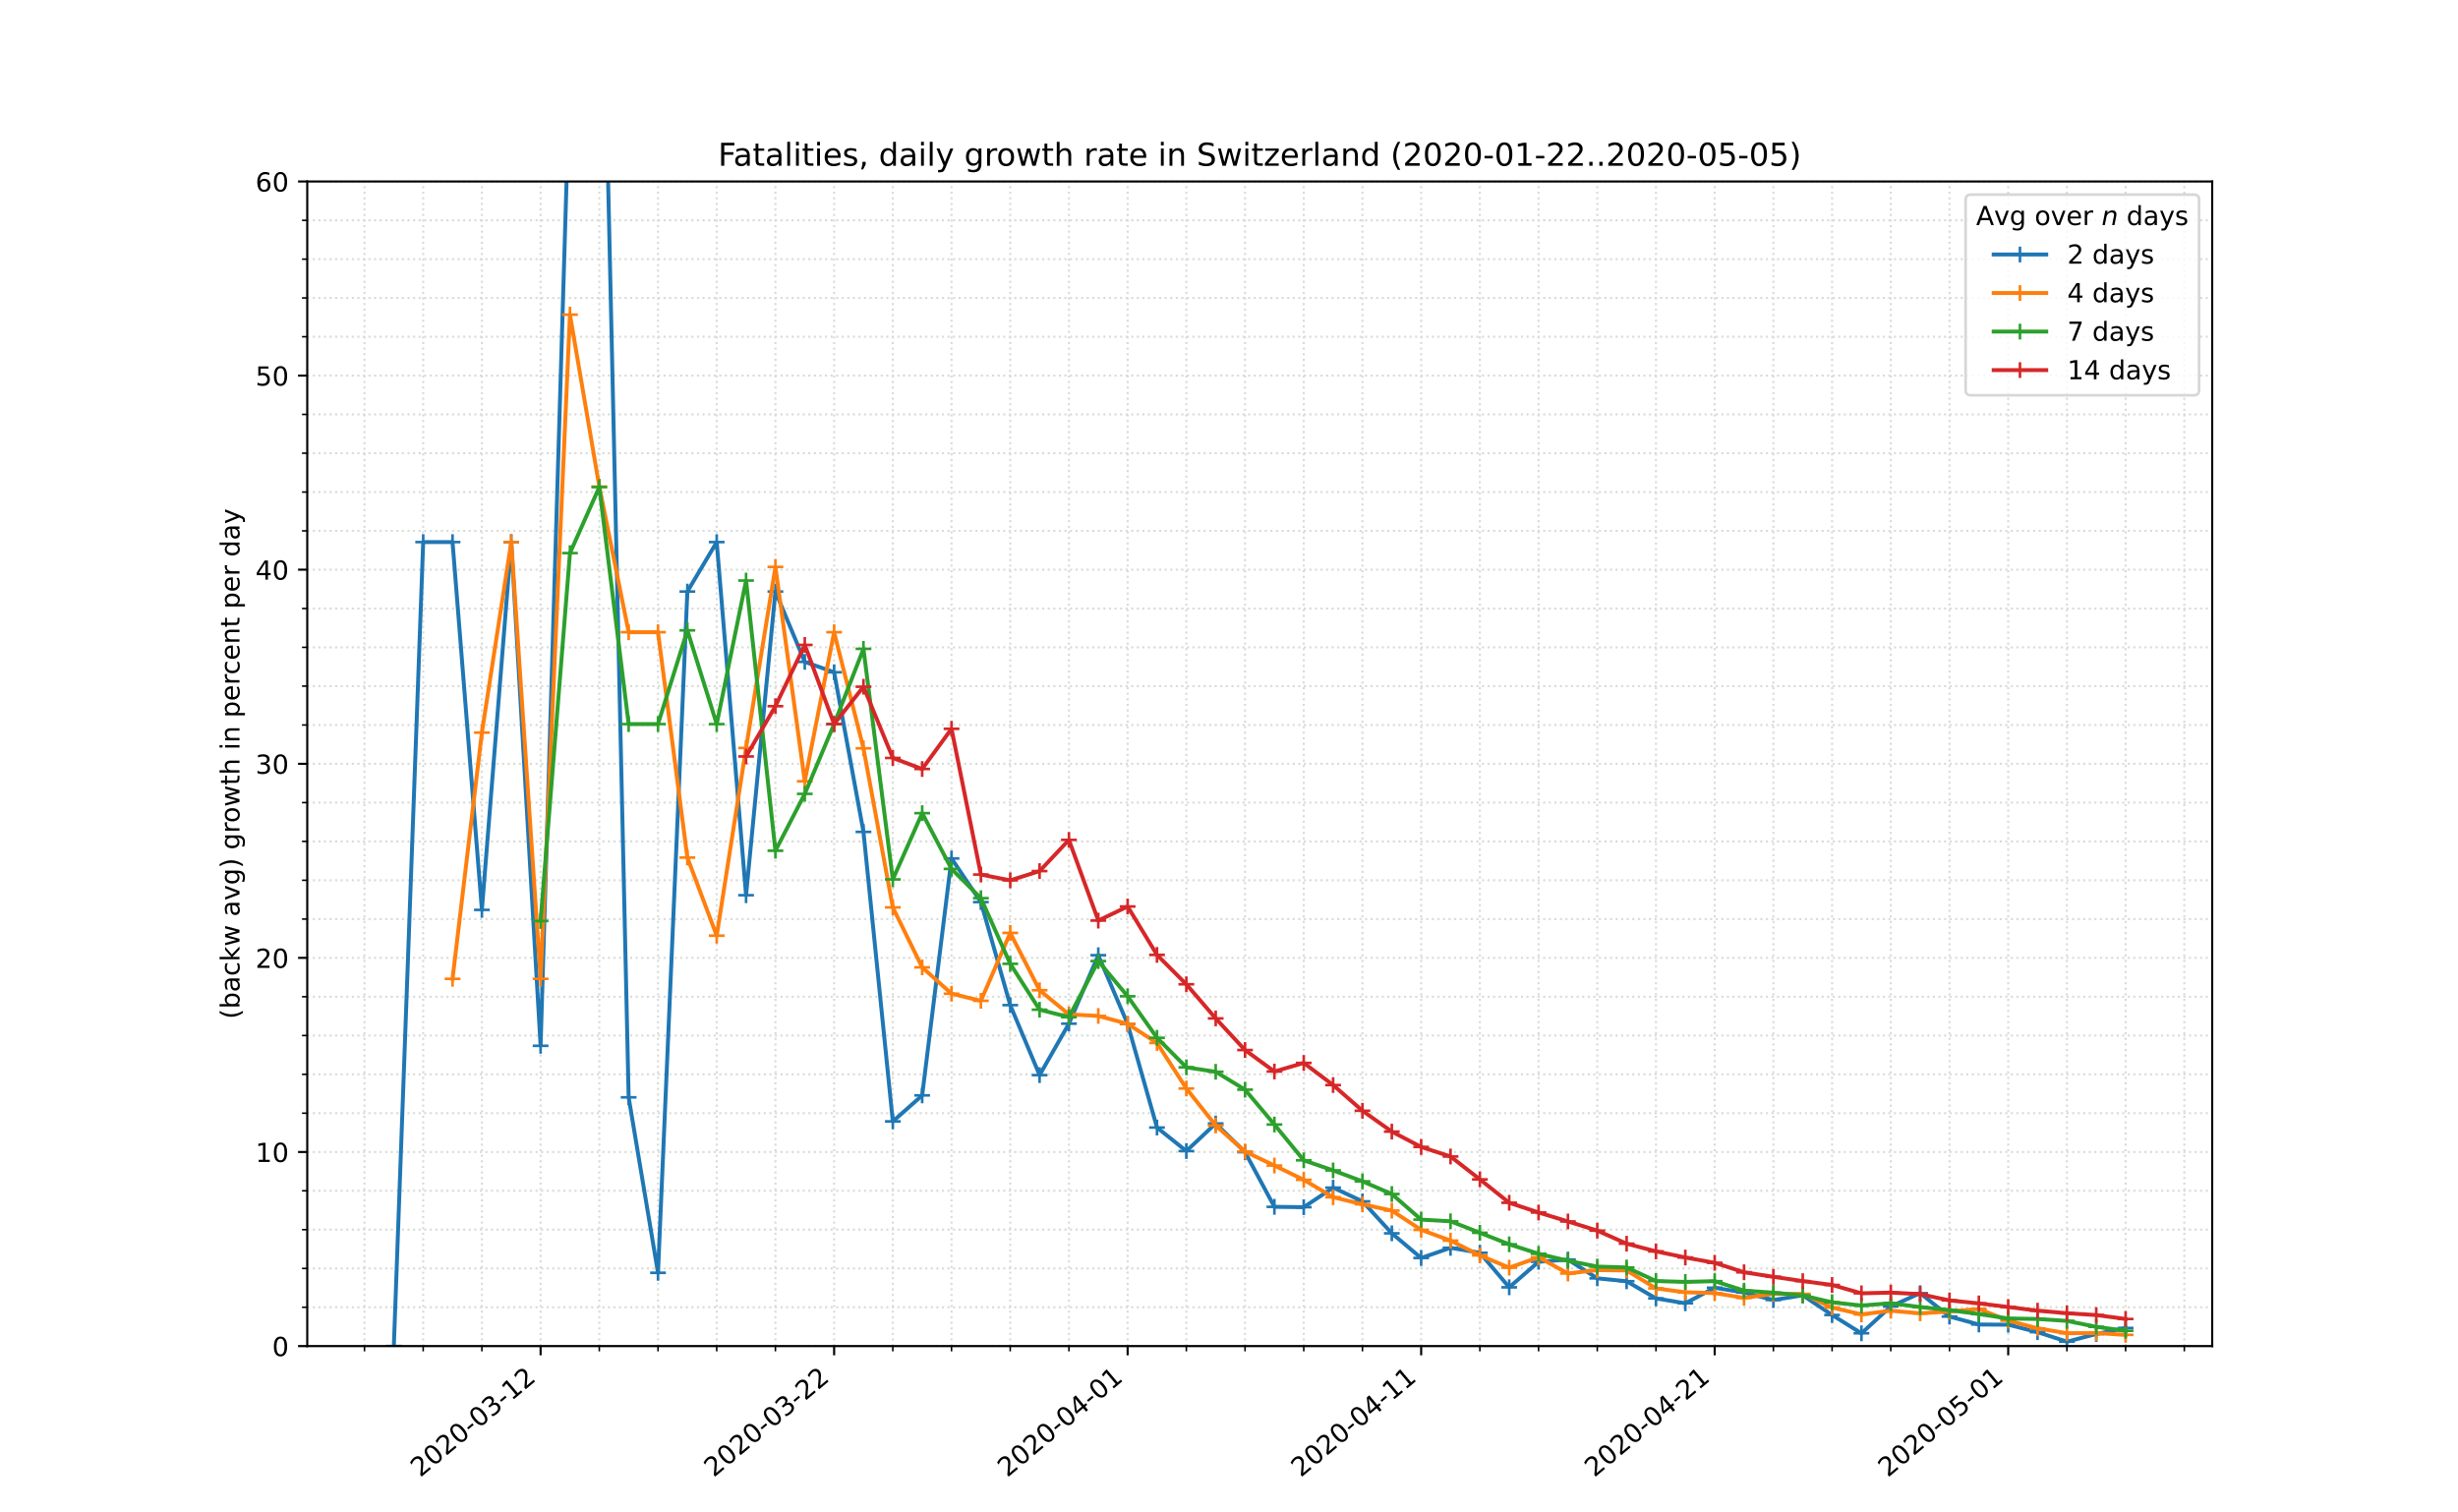 <?xml version="1.0" encoding="utf-8" standalone="no"?>
<!DOCTYPE svg PUBLIC "-//W3C//DTD SVG 1.1//EN"
  "http://www.w3.org/Graphics/SVG/1.1/DTD/svg11.dtd">
<!-- Created with matplotlib (https://matplotlib.org/) -->
<svg height="576pt" version="1.1" viewBox="0 0 936 576" width="936pt" xmlns="http://www.w3.org/2000/svg" xmlns:xlink="http://www.w3.org/1999/xlink">
 <defs>
  <style type="text/css">
*{stroke-linecap:butt;stroke-linejoin:round;}
  </style>
 </defs>
 <g id="figure_1">
  <g id="patch_1">
   <path d="M 0 576 
L 936 576 
L 936 0 
L 0 0 
z
" style="fill:#ffffff;"/>
  </g>
  <g id="axes_1">
   <g id="patch_2">
    <path d="M 117 512.64 
L 842.4 512.64 
L 842.4 69.12 
L 117 69.12 
z
" style="fill:#ffffff;"/>
   </g>
   <g id="matplotlib.axis_1">
    <g id="xtick_1">
     <g id="line2d_1">
      <path clip-path="url(#pad29e20b3d)" d="M 205.859 512.64 
L 205.859 69.12 
" style="fill:none;stroke:#d8dcd6;stroke-dasharray:0.8,1.32;stroke-dashoffset:0;stroke-width:0.8;"/>
     </g>
     <g id="line2d_2">
      <defs>
       <path d="M 0 0 
L 0 3.5 
" id="mea8547c1b9" style="stroke:#000000;stroke-width:0.8;"/>
      </defs>
      <g>
       <use style="stroke:#000000;stroke-width:0.8;" x="205.859" xlink:href="#mea8547c1b9" y="512.64"/>
      </g>
     </g>
     <g id="text_1">
      <!-- 2020-03-12 -->
      <defs>
       <path d="M 19.188 8.297 
L 53.609 8.297 
L 53.609 0 
L 7.328 0 
L 7.328 8.297 
Q 12.938 14.109 22.625 23.891 
Q 32.328 33.688 34.812 36.531 
Q 39.547 41.844 41.422 45.531 
Q 43.312 49.219 43.312 52.781 
Q 43.312 58.594 39.234 62.25 
Q 35.156 65.922 28.609 65.922 
Q 23.969 65.922 18.812 64.312 
Q 13.672 62.703 7.812 59.422 
L 7.812 69.391 
Q 13.766 71.781 18.938 73 
Q 24.125 74.219 28.422 74.219 
Q 39.75 74.219 46.484 68.547 
Q 53.219 62.891 53.219 53.422 
Q 53.219 48.922 51.531 44.891 
Q 49.859 40.875 45.406 35.406 
Q 44.188 33.984 37.641 27.219 
Q 31.109 20.453 19.188 8.297 
z
" id="DejaVuSans-50"/>
       <path d="M 31.781 66.406 
Q 24.172 66.406 20.328 58.906 
Q 16.5 51.422 16.5 36.375 
Q 16.5 21.391 20.328 13.891 
Q 24.172 6.391 31.781 6.391 
Q 39.453 6.391 43.281 13.891 
Q 47.125 21.391 47.125 36.375 
Q 47.125 51.422 43.281 58.906 
Q 39.453 66.406 31.781 66.406 
z
M 31.781 74.219 
Q 44.047 74.219 50.516 64.516 
Q 56.984 54.828 56.984 36.375 
Q 56.984 17.969 50.516 8.266 
Q 44.047 -1.422 31.781 -1.422 
Q 19.531 -1.422 13.062 8.266 
Q 6.594 17.969 6.594 36.375 
Q 6.594 54.828 13.062 64.516 
Q 19.531 74.219 31.781 74.219 
z
" id="DejaVuSans-48"/>
       <path d="M 4.891 31.391 
L 31.203 31.391 
L 31.203 23.391 
L 4.891 23.391 
z
" id="DejaVuSans-45"/>
       <path d="M 40.578 39.312 
Q 47.656 37.797 51.625 33 
Q 55.609 28.219 55.609 21.188 
Q 55.609 10.406 48.188 4.484 
Q 40.766 -1.422 27.094 -1.422 
Q 22.516 -1.422 17.656 -0.516 
Q 12.797 0.391 7.625 2.203 
L 7.625 11.719 
Q 11.719 9.328 16.594 8.109 
Q 21.484 6.891 26.812 6.891 
Q 36.078 6.891 40.938 10.547 
Q 45.797 14.203 45.797 21.188 
Q 45.797 27.641 41.281 31.266 
Q 36.766 34.906 28.719 34.906 
L 20.219 34.906 
L 20.219 43.016 
L 29.109 43.016 
Q 36.375 43.016 40.234 45.922 
Q 44.094 48.828 44.094 54.297 
Q 44.094 59.906 40.109 62.906 
Q 36.141 65.922 28.719 65.922 
Q 24.656 65.922 20.016 65.031 
Q 15.375 64.156 9.812 62.312 
L 9.812 71.094 
Q 15.438 72.656 20.344 73.438 
Q 25.25 74.219 29.594 74.219 
Q 40.828 74.219 47.359 69.109 
Q 53.906 64.016 53.906 55.328 
Q 53.906 49.266 50.438 45.094 
Q 46.969 40.922 40.578 39.312 
z
" id="DejaVuSans-51"/>
       <path d="M 12.406 8.297 
L 28.516 8.297 
L 28.516 63.922 
L 10.984 60.406 
L 10.984 69.391 
L 28.422 72.906 
L 38.281 72.906 
L 38.281 8.297 
L 54.391 8.297 
L 54.391 0 
L 12.406 0 
z
" id="DejaVuSans-49"/>
      </defs>
      <g transform="translate(160.003 562.817)rotate(-40)scale(0.1 -0.1)">
       <use xlink:href="#DejaVuSans-50"/>
       <use x="63.623" xlink:href="#DejaVuSans-48"/>
       <use x="127.246" xlink:href="#DejaVuSans-50"/>
       <use x="190.869" xlink:href="#DejaVuSans-48"/>
       <use x="254.492" xlink:href="#DejaVuSans-45"/>
       <use x="290.576" xlink:href="#DejaVuSans-48"/>
       <use x="354.199" xlink:href="#DejaVuSans-51"/>
       <use x="417.822" xlink:href="#DejaVuSans-45"/>
       <use x="453.906" xlink:href="#DejaVuSans-49"/>
       <use x="517.529" xlink:href="#DejaVuSans-50"/>
      </g>
     </g>
    </g>
    <g id="xtick_2">
     <g id="line2d_3">
      <path clip-path="url(#pad29e20b3d)" d="M 317.631 512.64 
L 317.631 69.12 
" style="fill:none;stroke:#d8dcd6;stroke-dasharray:0.8,1.32;stroke-dashoffset:0;stroke-width:0.8;"/>
     </g>
     <g id="line2d_4">
      <g>
       <use style="stroke:#000000;stroke-width:0.8;" x="317.631" xlink:href="#mea8547c1b9" y="512.64"/>
      </g>
     </g>
     <g id="text_2">
      <!-- 2020-03-22 -->
      <g transform="translate(271.775 562.817)rotate(-40)scale(0.1 -0.1)">
       <use xlink:href="#DejaVuSans-50"/>
       <use x="63.623" xlink:href="#DejaVuSans-48"/>
       <use x="127.246" xlink:href="#DejaVuSans-50"/>
       <use x="190.869" xlink:href="#DejaVuSans-48"/>
       <use x="254.492" xlink:href="#DejaVuSans-45"/>
       <use x="290.576" xlink:href="#DejaVuSans-48"/>
       <use x="354.199" xlink:href="#DejaVuSans-51"/>
       <use x="417.822" xlink:href="#DejaVuSans-45"/>
       <use x="453.906" xlink:href="#DejaVuSans-50"/>
       <use x="517.529" xlink:href="#DejaVuSans-50"/>
      </g>
     </g>
    </g>
    <g id="xtick_3">
     <g id="line2d_5">
      <path clip-path="url(#pad29e20b3d)" d="M 429.403 512.64 
L 429.403 69.12 
" style="fill:none;stroke:#d8dcd6;stroke-dasharray:0.8,1.32;stroke-dashoffset:0;stroke-width:0.8;"/>
     </g>
     <g id="line2d_6">
      <g>
       <use style="stroke:#000000;stroke-width:0.8;" x="429.403" xlink:href="#mea8547c1b9" y="512.64"/>
      </g>
     </g>
     <g id="text_3">
      <!-- 2020-04-01 -->
      <defs>
       <path d="M 37.797 64.312 
L 12.891 25.391 
L 37.797 25.391 
z
M 35.203 72.906 
L 47.609 72.906 
L 47.609 25.391 
L 58.016 25.391 
L 58.016 17.188 
L 47.609 17.188 
L 47.609 0 
L 37.797 0 
L 37.797 17.188 
L 4.891 17.188 
L 4.891 26.703 
z
" id="DejaVuSans-52"/>
      </defs>
      <g transform="translate(383.547 562.817)rotate(-40)scale(0.1 -0.1)">
       <use xlink:href="#DejaVuSans-50"/>
       <use x="63.623" xlink:href="#DejaVuSans-48"/>
       <use x="127.246" xlink:href="#DejaVuSans-50"/>
       <use x="190.869" xlink:href="#DejaVuSans-48"/>
       <use x="254.492" xlink:href="#DejaVuSans-45"/>
       <use x="290.576" xlink:href="#DejaVuSans-48"/>
       <use x="354.199" xlink:href="#DejaVuSans-52"/>
       <use x="417.822" xlink:href="#DejaVuSans-45"/>
       <use x="453.906" xlink:href="#DejaVuSans-48"/>
       <use x="517.529" xlink:href="#DejaVuSans-49"/>
      </g>
     </g>
    </g>
    <g id="xtick_4">
     <g id="line2d_7">
      <path clip-path="url(#pad29e20b3d)" d="M 541.175 512.64 
L 541.175 69.12 
" style="fill:none;stroke:#d8dcd6;stroke-dasharray:0.8,1.32;stroke-dashoffset:0;stroke-width:0.8;"/>
     </g>
     <g id="line2d_8">
      <g>
       <use style="stroke:#000000;stroke-width:0.8;" x="541.175" xlink:href="#mea8547c1b9" y="512.64"/>
      </g>
     </g>
     <g id="text_4">
      <!-- 2020-04-11 -->
      <g transform="translate(495.319 562.817)rotate(-40)scale(0.1 -0.1)">
       <use xlink:href="#DejaVuSans-50"/>
       <use x="63.623" xlink:href="#DejaVuSans-48"/>
       <use x="127.246" xlink:href="#DejaVuSans-50"/>
       <use x="190.869" xlink:href="#DejaVuSans-48"/>
       <use x="254.492" xlink:href="#DejaVuSans-45"/>
       <use x="290.576" xlink:href="#DejaVuSans-48"/>
       <use x="354.199" xlink:href="#DejaVuSans-52"/>
       <use x="417.822" xlink:href="#DejaVuSans-45"/>
       <use x="453.906" xlink:href="#DejaVuSans-49"/>
       <use x="517.529" xlink:href="#DejaVuSans-49"/>
      </g>
     </g>
    </g>
    <g id="xtick_5">
     <g id="line2d_9">
      <path clip-path="url(#pad29e20b3d)" d="M 652.947 512.64 
L 652.947 69.12 
" style="fill:none;stroke:#d8dcd6;stroke-dasharray:0.8,1.32;stroke-dashoffset:0;stroke-width:0.8;"/>
     </g>
     <g id="line2d_10">
      <g>
       <use style="stroke:#000000;stroke-width:0.8;" x="652.947" xlink:href="#mea8547c1b9" y="512.64"/>
      </g>
     </g>
     <g id="text_5">
      <!-- 2020-04-21 -->
      <g transform="translate(607.091 562.817)rotate(-40)scale(0.1 -0.1)">
       <use xlink:href="#DejaVuSans-50"/>
       <use x="63.623" xlink:href="#DejaVuSans-48"/>
       <use x="127.246" xlink:href="#DejaVuSans-50"/>
       <use x="190.869" xlink:href="#DejaVuSans-48"/>
       <use x="254.492" xlink:href="#DejaVuSans-45"/>
       <use x="290.576" xlink:href="#DejaVuSans-48"/>
       <use x="354.199" xlink:href="#DejaVuSans-52"/>
       <use x="417.822" xlink:href="#DejaVuSans-45"/>
       <use x="453.906" xlink:href="#DejaVuSans-50"/>
       <use x="517.529" xlink:href="#DejaVuSans-49"/>
      </g>
     </g>
    </g>
    <g id="xtick_6">
     <g id="line2d_11">
      <path clip-path="url(#pad29e20b3d)" d="M 764.718 512.64 
L 764.718 69.12 
" style="fill:none;stroke:#d8dcd6;stroke-dasharray:0.8,1.32;stroke-dashoffset:0;stroke-width:0.8;"/>
     </g>
     <g id="line2d_12">
      <g>
       <use style="stroke:#000000;stroke-width:0.8;" x="764.718" xlink:href="#mea8547c1b9" y="512.64"/>
      </g>
     </g>
     <g id="text_6">
      <!-- 2020-05-01 -->
      <defs>
       <path d="M 10.797 72.906 
L 49.516 72.906 
L 49.516 64.594 
L 19.828 64.594 
L 19.828 46.734 
Q 21.969 47.469 24.109 47.828 
Q 26.266 48.188 28.422 48.188 
Q 40.625 48.188 47.75 41.5 
Q 54.891 34.812 54.891 23.391 
Q 54.891 11.625 47.562 5.094 
Q 40.234 -1.422 26.906 -1.422 
Q 22.312 -1.422 17.547 -0.641 
Q 12.797 0.141 7.719 1.703 
L 7.719 11.625 
Q 12.109 9.234 16.797 8.062 
Q 21.484 6.891 26.703 6.891 
Q 35.156 6.891 40.078 11.328 
Q 45.016 15.766 45.016 23.391 
Q 45.016 31 40.078 35.438 
Q 35.156 39.891 26.703 39.891 
Q 22.75 39.891 18.812 39.016 
Q 14.891 38.141 10.797 36.281 
z
" id="DejaVuSans-53"/>
      </defs>
      <g transform="translate(718.863 562.817)rotate(-40)scale(0.1 -0.1)">
       <use xlink:href="#DejaVuSans-50"/>
       <use x="63.623" xlink:href="#DejaVuSans-48"/>
       <use x="127.246" xlink:href="#DejaVuSans-50"/>
       <use x="190.869" xlink:href="#DejaVuSans-48"/>
       <use x="254.492" xlink:href="#DejaVuSans-45"/>
       <use x="290.576" xlink:href="#DejaVuSans-48"/>
       <use x="354.199" xlink:href="#DejaVuSans-53"/>
       <use x="417.822" xlink:href="#DejaVuSans-45"/>
       <use x="453.906" xlink:href="#DejaVuSans-48"/>
       <use x="517.529" xlink:href="#DejaVuSans-49"/>
      </g>
     </g>
    </g>
    <g id="xtick_7">
     <g id="line2d_13">
      <path clip-path="url(#pad29e20b3d)" d="M 138.796 512.64 
L 138.796 69.12 
" style="fill:none;stroke:#d8dcd6;stroke-dasharray:0.8,1.32;stroke-dashoffset:0;stroke-width:0.8;"/>
     </g>
     <g id="line2d_14">
      <defs>
       <path d="M 0 0 
L 0 2 
" id="me26c1d9c9e" style="stroke:#000000;stroke-width:0.6;"/>
      </defs>
      <g>
       <use style="stroke:#000000;stroke-width:0.6;" x="138.796" xlink:href="#me26c1d9c9e" y="512.64"/>
      </g>
     </g>
    </g>
    <g id="xtick_8">
     <g id="line2d_15">
      <path clip-path="url(#pad29e20b3d)" d="M 161.15 512.64 
L 161.15 69.12 
" style="fill:none;stroke:#d8dcd6;stroke-dasharray:0.8,1.32;stroke-dashoffset:0;stroke-width:0.8;"/>
     </g>
     <g id="line2d_16">
      <g>
       <use style="stroke:#000000;stroke-width:0.6;" x="161.15" xlink:href="#me26c1d9c9e" y="512.64"/>
      </g>
     </g>
    </g>
    <g id="xtick_9">
     <g id="line2d_17">
      <path clip-path="url(#pad29e20b3d)" d="M 183.504 512.64 
L 183.504 69.12 
" style="fill:none;stroke:#d8dcd6;stroke-dasharray:0.8,1.32;stroke-dashoffset:0;stroke-width:0.8;"/>
     </g>
     <g id="line2d_18">
      <g>
       <use style="stroke:#000000;stroke-width:0.6;" x="183.504" xlink:href="#me26c1d9c9e" y="512.64"/>
      </g>
     </g>
    </g>
    <g id="xtick_10">
     <g id="line2d_19">
      <path clip-path="url(#pad29e20b3d)" d="M 228.213 512.64 
L 228.213 69.12 
" style="fill:none;stroke:#d8dcd6;stroke-dasharray:0.8,1.32;stroke-dashoffset:0;stroke-width:0.8;"/>
     </g>
     <g id="line2d_20">
      <g>
       <use style="stroke:#000000;stroke-width:0.6;" x="228.213" xlink:href="#me26c1d9c9e" y="512.64"/>
      </g>
     </g>
    </g>
    <g id="xtick_11">
     <g id="line2d_21">
      <path clip-path="url(#pad29e20b3d)" d="M 250.567 512.64 
L 250.567 69.12 
" style="fill:none;stroke:#d8dcd6;stroke-dasharray:0.8,1.32;stroke-dashoffset:0;stroke-width:0.8;"/>
     </g>
     <g id="line2d_22">
      <g>
       <use style="stroke:#000000;stroke-width:0.6;" x="250.567" xlink:href="#me26c1d9c9e" y="512.64"/>
      </g>
     </g>
    </g>
    <g id="xtick_12">
     <g id="line2d_23">
      <path clip-path="url(#pad29e20b3d)" d="M 272.922 512.64 
L 272.922 69.12 
" style="fill:none;stroke:#d8dcd6;stroke-dasharray:0.8,1.32;stroke-dashoffset:0;stroke-width:0.8;"/>
     </g>
     <g id="line2d_24">
      <g>
       <use style="stroke:#000000;stroke-width:0.6;" x="272.922" xlink:href="#me26c1d9c9e" y="512.64"/>
      </g>
     </g>
    </g>
    <g id="xtick_13">
     <g id="line2d_25">
      <path clip-path="url(#pad29e20b3d)" d="M 295.276 512.64 
L 295.276 69.12 
" style="fill:none;stroke:#d8dcd6;stroke-dasharray:0.8,1.32;stroke-dashoffset:0;stroke-width:0.8;"/>
     </g>
     <g id="line2d_26">
      <g>
       <use style="stroke:#000000;stroke-width:0.6;" x="295.276" xlink:href="#me26c1d9c9e" y="512.64"/>
      </g>
     </g>
    </g>
    <g id="xtick_14">
     <g id="line2d_27">
      <path clip-path="url(#pad29e20b3d)" d="M 339.985 512.64 
L 339.985 69.12 
" style="fill:none;stroke:#d8dcd6;stroke-dasharray:0.8,1.32;stroke-dashoffset:0;stroke-width:0.8;"/>
     </g>
     <g id="line2d_28">
      <g>
       <use style="stroke:#000000;stroke-width:0.6;" x="339.985" xlink:href="#me26c1d9c9e" y="512.64"/>
      </g>
     </g>
    </g>
    <g id="xtick_15">
     <g id="line2d_29">
      <path clip-path="url(#pad29e20b3d)" d="M 362.339 512.64 
L 362.339 69.12 
" style="fill:none;stroke:#d8dcd6;stroke-dasharray:0.8,1.32;stroke-dashoffset:0;stroke-width:0.8;"/>
     </g>
     <g id="line2d_30">
      <g>
       <use style="stroke:#000000;stroke-width:0.6;" x="362.339" xlink:href="#me26c1d9c9e" y="512.64"/>
      </g>
     </g>
    </g>
    <g id="xtick_16">
     <g id="line2d_31">
      <path clip-path="url(#pad29e20b3d)" d="M 384.694 512.64 
L 384.694 69.12 
" style="fill:none;stroke:#d8dcd6;stroke-dasharray:0.8,1.32;stroke-dashoffset:0;stroke-width:0.8;"/>
     </g>
     <g id="line2d_32">
      <g>
       <use style="stroke:#000000;stroke-width:0.6;" x="384.694" xlink:href="#me26c1d9c9e" y="512.64"/>
      </g>
     </g>
    </g>
    <g id="xtick_17">
     <g id="line2d_33">
      <path clip-path="url(#pad29e20b3d)" d="M 407.048 512.64 
L 407.048 69.12 
" style="fill:none;stroke:#d8dcd6;stroke-dasharray:0.8,1.32;stroke-dashoffset:0;stroke-width:0.8;"/>
     </g>
     <g id="line2d_34">
      <g>
       <use style="stroke:#000000;stroke-width:0.6;" x="407.048" xlink:href="#me26c1d9c9e" y="512.64"/>
      </g>
     </g>
    </g>
    <g id="xtick_18">
     <g id="line2d_35">
      <path clip-path="url(#pad29e20b3d)" d="M 451.757 512.64 
L 451.757 69.12 
" style="fill:none;stroke:#d8dcd6;stroke-dasharray:0.8,1.32;stroke-dashoffset:0;stroke-width:0.8;"/>
     </g>
     <g id="line2d_36">
      <g>
       <use style="stroke:#000000;stroke-width:0.6;" x="451.757" xlink:href="#me26c1d9c9e" y="512.64"/>
      </g>
     </g>
    </g>
    <g id="xtick_19">
     <g id="line2d_37">
      <path clip-path="url(#pad29e20b3d)" d="M 474.111 512.64 
L 474.111 69.12 
" style="fill:none;stroke:#d8dcd6;stroke-dasharray:0.8,1.32;stroke-dashoffset:0;stroke-width:0.8;"/>
     </g>
     <g id="line2d_38">
      <g>
       <use style="stroke:#000000;stroke-width:0.6;" x="474.111" xlink:href="#me26c1d9c9e" y="512.64"/>
      </g>
     </g>
    </g>
    <g id="xtick_20">
     <g id="line2d_39">
      <path clip-path="url(#pad29e20b3d)" d="M 496.466 512.64 
L 496.466 69.12 
" style="fill:none;stroke:#d8dcd6;stroke-dasharray:0.8,1.32;stroke-dashoffset:0;stroke-width:0.8;"/>
     </g>
     <g id="line2d_40">
      <g>
       <use style="stroke:#000000;stroke-width:0.6;" x="496.466" xlink:href="#me26c1d9c9e" y="512.64"/>
      </g>
     </g>
    </g>
    <g id="xtick_21">
     <g id="line2d_41">
      <path clip-path="url(#pad29e20b3d)" d="M 518.82 512.64 
L 518.82 69.12 
" style="fill:none;stroke:#d8dcd6;stroke-dasharray:0.8,1.32;stroke-dashoffset:0;stroke-width:0.8;"/>
     </g>
     <g id="line2d_42">
      <g>
       <use style="stroke:#000000;stroke-width:0.6;" x="518.82" xlink:href="#me26c1d9c9e" y="512.64"/>
      </g>
     </g>
    </g>
    <g id="xtick_22">
     <g id="line2d_43">
      <path clip-path="url(#pad29e20b3d)" d="M 563.529 512.64 
L 563.529 69.12 
" style="fill:none;stroke:#d8dcd6;stroke-dasharray:0.8,1.32;stroke-dashoffset:0;stroke-width:0.8;"/>
     </g>
     <g id="line2d_44">
      <g>
       <use style="stroke:#000000;stroke-width:0.6;" x="563.529" xlink:href="#me26c1d9c9e" y="512.64"/>
      </g>
     </g>
    </g>
    <g id="xtick_23">
     <g id="line2d_45">
      <path clip-path="url(#pad29e20b3d)" d="M 585.883 512.64 
L 585.883 69.12 
" style="fill:none;stroke:#d8dcd6;stroke-dasharray:0.8,1.32;stroke-dashoffset:0;stroke-width:0.8;"/>
     </g>
     <g id="line2d_46">
      <g>
       <use style="stroke:#000000;stroke-width:0.6;" x="585.883" xlink:href="#me26c1d9c9e" y="512.64"/>
      </g>
     </g>
    </g>
    <g id="xtick_24">
     <g id="line2d_47">
      <path clip-path="url(#pad29e20b3d)" d="M 608.238 512.64 
L 608.238 69.12 
" style="fill:none;stroke:#d8dcd6;stroke-dasharray:0.8,1.32;stroke-dashoffset:0;stroke-width:0.8;"/>
     </g>
     <g id="line2d_48">
      <g>
       <use style="stroke:#000000;stroke-width:0.6;" x="608.238" xlink:href="#me26c1d9c9e" y="512.64"/>
      </g>
     </g>
    </g>
    <g id="xtick_25">
     <g id="line2d_49">
      <path clip-path="url(#pad29e20b3d)" d="M 630.592 512.64 
L 630.592 69.12 
" style="fill:none;stroke:#d8dcd6;stroke-dasharray:0.8,1.32;stroke-dashoffset:0;stroke-width:0.8;"/>
     </g>
     <g id="line2d_50">
      <g>
       <use style="stroke:#000000;stroke-width:0.6;" x="630.592" xlink:href="#me26c1d9c9e" y="512.64"/>
      </g>
     </g>
    </g>
    <g id="xtick_26">
     <g id="line2d_51">
      <path clip-path="url(#pad29e20b3d)" d="M 675.301 512.64 
L 675.301 69.12 
" style="fill:none;stroke:#d8dcd6;stroke-dasharray:0.8,1.32;stroke-dashoffset:0;stroke-width:0.8;"/>
     </g>
     <g id="line2d_52">
      <g>
       <use style="stroke:#000000;stroke-width:0.6;" x="675.301" xlink:href="#me26c1d9c9e" y="512.64"/>
      </g>
     </g>
    </g>
    <g id="xtick_27">
     <g id="line2d_53">
      <path clip-path="url(#pad29e20b3d)" d="M 697.655 512.64 
L 697.655 69.12 
" style="fill:none;stroke:#d8dcd6;stroke-dasharray:0.8,1.32;stroke-dashoffset:0;stroke-width:0.8;"/>
     </g>
     <g id="line2d_54">
      <g>
       <use style="stroke:#000000;stroke-width:0.6;" x="697.655" xlink:href="#me26c1d9c9e" y="512.64"/>
      </g>
     </g>
    </g>
    <g id="xtick_28">
     <g id="line2d_55">
      <path clip-path="url(#pad29e20b3d)" d="M 720.01 512.64 
L 720.01 69.12 
" style="fill:none;stroke:#d8dcd6;stroke-dasharray:0.8,1.32;stroke-dashoffset:0;stroke-width:0.8;"/>
     </g>
     <g id="line2d_56">
      <g>
       <use style="stroke:#000000;stroke-width:0.6;" x="720.01" xlink:href="#me26c1d9c9e" y="512.64"/>
      </g>
     </g>
    </g>
    <g id="xtick_29">
     <g id="line2d_57">
      <path clip-path="url(#pad29e20b3d)" d="M 742.364 512.64 
L 742.364 69.12 
" style="fill:none;stroke:#d8dcd6;stroke-dasharray:0.8,1.32;stroke-dashoffset:0;stroke-width:0.8;"/>
     </g>
     <g id="line2d_58">
      <g>
       <use style="stroke:#000000;stroke-width:0.6;" x="742.364" xlink:href="#me26c1d9c9e" y="512.64"/>
      </g>
     </g>
    </g>
    <g id="xtick_30">
     <g id="line2d_59">
      <path clip-path="url(#pad29e20b3d)" d="M 787.073 512.64 
L 787.073 69.12 
" style="fill:none;stroke:#d8dcd6;stroke-dasharray:0.8,1.32;stroke-dashoffset:0;stroke-width:0.8;"/>
     </g>
     <g id="line2d_60">
      <g>
       <use style="stroke:#000000;stroke-width:0.6;" x="787.073" xlink:href="#me26c1d9c9e" y="512.64"/>
      </g>
     </g>
    </g>
    <g id="xtick_31">
     <g id="line2d_61">
      <path clip-path="url(#pad29e20b3d)" d="M 809.427 512.64 
L 809.427 69.12 
" style="fill:none;stroke:#d8dcd6;stroke-dasharray:0.8,1.32;stroke-dashoffset:0;stroke-width:0.8;"/>
     </g>
     <g id="line2d_62">
      <g>
       <use style="stroke:#000000;stroke-width:0.6;" x="809.427" xlink:href="#me26c1d9c9e" y="512.64"/>
      </g>
     </g>
    </g>
    <g id="xtick_32">
     <g id="line2d_63">
      <path clip-path="url(#pad29e20b3d)" d="M 831.782 512.64 
L 831.782 69.12 
" style="fill:none;stroke:#d8dcd6;stroke-dasharray:0.8,1.32;stroke-dashoffset:0;stroke-width:0.8;"/>
     </g>
     <g id="line2d_64">
      <g>
       <use style="stroke:#000000;stroke-width:0.6;" x="831.782" xlink:href="#me26c1d9c9e" y="512.64"/>
      </g>
     </g>
    </g>
   </g>
   <g id="matplotlib.axis_2">
    <g id="ytick_1">
     <g id="line2d_65">
      <path clip-path="url(#pad29e20b3d)" d="M 117 512.64 
L 842.4 512.64 
" style="fill:none;stroke:#d8dcd6;stroke-dasharray:0.8,1.32;stroke-dashoffset:0;stroke-width:0.8;"/>
     </g>
     <g id="line2d_66">
      <defs>
       <path d="M 0 0 
L -3.5 0 
" id="mc8f7d9f790" style="stroke:#000000;stroke-width:0.8;"/>
      </defs>
      <g>
       <use style="stroke:#000000;stroke-width:0.8;" x="117" xlink:href="#mc8f7d9f790" y="512.64"/>
      </g>
     </g>
     <g id="text_7">
      <!-- 0 -->
      <g transform="translate(103.638 516.439)scale(0.1 -0.1)">
       <use xlink:href="#DejaVuSans-48"/>
      </g>
     </g>
    </g>
    <g id="ytick_2">
     <g id="line2d_67">
      <path clip-path="url(#pad29e20b3d)" d="M 117 438.72 
L 842.4 438.72 
" style="fill:none;stroke:#d8dcd6;stroke-dasharray:0.8,1.32;stroke-dashoffset:0;stroke-width:0.8;"/>
     </g>
     <g id="line2d_68">
      <g>
       <use style="stroke:#000000;stroke-width:0.8;" x="117" xlink:href="#mc8f7d9f790" y="438.72"/>
      </g>
     </g>
     <g id="text_8">
      <!-- 10 -->
      <g transform="translate(97.275 442.519)scale(0.1 -0.1)">
       <use xlink:href="#DejaVuSans-49"/>
       <use x="63.623" xlink:href="#DejaVuSans-48"/>
      </g>
     </g>
    </g>
    <g id="ytick_3">
     <g id="line2d_69">
      <path clip-path="url(#pad29e20b3d)" d="M 117 364.8 
L 842.4 364.8 
" style="fill:none;stroke:#d8dcd6;stroke-dasharray:0.8,1.32;stroke-dashoffset:0;stroke-width:0.8;"/>
     </g>
     <g id="line2d_70">
      <g>
       <use style="stroke:#000000;stroke-width:0.8;" x="117" xlink:href="#mc8f7d9f790" y="364.8"/>
      </g>
     </g>
     <g id="text_9">
      <!-- 20 -->
      <g transform="translate(97.275 368.599)scale(0.1 -0.1)">
       <use xlink:href="#DejaVuSans-50"/>
       <use x="63.623" xlink:href="#DejaVuSans-48"/>
      </g>
     </g>
    </g>
    <g id="ytick_4">
     <g id="line2d_71">
      <path clip-path="url(#pad29e20b3d)" d="M 117 290.88 
L 842.4 290.88 
" style="fill:none;stroke:#d8dcd6;stroke-dasharray:0.8,1.32;stroke-dashoffset:0;stroke-width:0.8;"/>
     </g>
     <g id="line2d_72">
      <g>
       <use style="stroke:#000000;stroke-width:0.8;" x="117" xlink:href="#mc8f7d9f790" y="290.88"/>
      </g>
     </g>
     <g id="text_10">
      <!-- 30 -->
      <g transform="translate(97.275 294.679)scale(0.1 -0.1)">
       <use xlink:href="#DejaVuSans-51"/>
       <use x="63.623" xlink:href="#DejaVuSans-48"/>
      </g>
     </g>
    </g>
    <g id="ytick_5">
     <g id="line2d_73">
      <path clip-path="url(#pad29e20b3d)" d="M 117 216.96 
L 842.4 216.96 
" style="fill:none;stroke:#d8dcd6;stroke-dasharray:0.8,1.32;stroke-dashoffset:0;stroke-width:0.8;"/>
     </g>
     <g id="line2d_74">
      <g>
       <use style="stroke:#000000;stroke-width:0.8;" x="117" xlink:href="#mc8f7d9f790" y="216.96"/>
      </g>
     </g>
     <g id="text_11">
      <!-- 40 -->
      <g transform="translate(97.275 220.759)scale(0.1 -0.1)">
       <use xlink:href="#DejaVuSans-52"/>
       <use x="63.623" xlink:href="#DejaVuSans-48"/>
      </g>
     </g>
    </g>
    <g id="ytick_6">
     <g id="line2d_75">
      <path clip-path="url(#pad29e20b3d)" d="M 117 143.04 
L 842.4 143.04 
" style="fill:none;stroke:#d8dcd6;stroke-dasharray:0.8,1.32;stroke-dashoffset:0;stroke-width:0.8;"/>
     </g>
     <g id="line2d_76">
      <g>
       <use style="stroke:#000000;stroke-width:0.8;" x="117" xlink:href="#mc8f7d9f790" y="143.04"/>
      </g>
     </g>
     <g id="text_12">
      <!-- 50 -->
      <g transform="translate(97.275 146.839)scale(0.1 -0.1)">
       <use xlink:href="#DejaVuSans-53"/>
       <use x="63.623" xlink:href="#DejaVuSans-48"/>
      </g>
     </g>
    </g>
    <g id="ytick_7">
     <g id="line2d_77">
      <path clip-path="url(#pad29e20b3d)" d="M 117 69.12 
L 842.4 69.12 
" style="fill:none;stroke:#d8dcd6;stroke-dasharray:0.8,1.32;stroke-dashoffset:0;stroke-width:0.8;"/>
     </g>
     <g id="line2d_78">
      <g>
       <use style="stroke:#000000;stroke-width:0.8;" x="117" xlink:href="#mc8f7d9f790" y="69.12"/>
      </g>
     </g>
     <g id="text_13">
      <!-- 60 -->
      <defs>
       <path d="M 33.016 40.375 
Q 26.375 40.375 22.484 35.828 
Q 18.609 31.297 18.609 23.391 
Q 18.609 15.531 22.484 10.953 
Q 26.375 6.391 33.016 6.391 
Q 39.656 6.391 43.531 10.953 
Q 47.406 15.531 47.406 23.391 
Q 47.406 31.297 43.531 35.828 
Q 39.656 40.375 33.016 40.375 
z
M 52.594 71.297 
L 52.594 62.312 
Q 48.875 64.062 45.094 64.984 
Q 41.312 65.922 37.594 65.922 
Q 27.828 65.922 22.672 59.328 
Q 17.531 52.734 16.797 39.406 
Q 19.672 43.656 24.016 45.922 
Q 28.375 48.188 33.594 48.188 
Q 44.578 48.188 50.953 41.516 
Q 57.328 34.859 57.328 23.391 
Q 57.328 12.156 50.688 5.359 
Q 44.047 -1.422 33.016 -1.422 
Q 20.359 -1.422 13.672 8.266 
Q 6.984 17.969 6.984 36.375 
Q 6.984 53.656 15.188 63.938 
Q 23.391 74.219 37.203 74.219 
Q 40.922 74.219 44.703 73.484 
Q 48.484 72.75 52.594 71.297 
z
" id="DejaVuSans-54"/>
      </defs>
      <g transform="translate(97.275 72.919)scale(0.1 -0.1)">
       <use xlink:href="#DejaVuSans-54"/>
       <use x="63.623" xlink:href="#DejaVuSans-48"/>
      </g>
     </g>
    </g>
    <g id="ytick_8">
     <g id="line2d_79">
      <path clip-path="url(#pad29e20b3d)" d="M 117 497.856 
L 842.4 497.856 
" style="fill:none;stroke:#d8dcd6;stroke-dasharray:0.8,1.32;stroke-dashoffset:0;stroke-width:0.8;"/>
     </g>
     <g id="line2d_80">
      <defs>
       <path d="M 0 0 
L -2 0 
" id="mce0750f757" style="stroke:#000000;stroke-width:0.6;"/>
      </defs>
      <g>
       <use style="stroke:#000000;stroke-width:0.6;" x="117" xlink:href="#mce0750f757" y="497.856"/>
      </g>
     </g>
    </g>
    <g id="ytick_9">
     <g id="line2d_81">
      <path clip-path="url(#pad29e20b3d)" d="M 117 483.072 
L 842.4 483.072 
" style="fill:none;stroke:#d8dcd6;stroke-dasharray:0.8,1.32;stroke-dashoffset:0;stroke-width:0.8;"/>
     </g>
     <g id="line2d_82">
      <g>
       <use style="stroke:#000000;stroke-width:0.6;" x="117" xlink:href="#mce0750f757" y="483.072"/>
      </g>
     </g>
    </g>
    <g id="ytick_10">
     <g id="line2d_83">
      <path clip-path="url(#pad29e20b3d)" d="M 117 468.288 
L 842.4 468.288 
" style="fill:none;stroke:#d8dcd6;stroke-dasharray:0.8,1.32;stroke-dashoffset:0;stroke-width:0.8;"/>
     </g>
     <g id="line2d_84">
      <g>
       <use style="stroke:#000000;stroke-width:0.6;" x="117" xlink:href="#mce0750f757" y="468.288"/>
      </g>
     </g>
    </g>
    <g id="ytick_11">
     <g id="line2d_85">
      <path clip-path="url(#pad29e20b3d)" d="M 117 453.504 
L 842.4 453.504 
" style="fill:none;stroke:#d8dcd6;stroke-dasharray:0.8,1.32;stroke-dashoffset:0;stroke-width:0.8;"/>
     </g>
     <g id="line2d_86">
      <g>
       <use style="stroke:#000000;stroke-width:0.6;" x="117" xlink:href="#mce0750f757" y="453.504"/>
      </g>
     </g>
    </g>
    <g id="ytick_12">
     <g id="line2d_87">
      <path clip-path="url(#pad29e20b3d)" d="M 117 423.936 
L 842.4 423.936 
" style="fill:none;stroke:#d8dcd6;stroke-dasharray:0.8,1.32;stroke-dashoffset:0;stroke-width:0.8;"/>
     </g>
     <g id="line2d_88">
      <g>
       <use style="stroke:#000000;stroke-width:0.6;" x="117" xlink:href="#mce0750f757" y="423.936"/>
      </g>
     </g>
    </g>
    <g id="ytick_13">
     <g id="line2d_89">
      <path clip-path="url(#pad29e20b3d)" d="M 117 409.152 
L 842.4 409.152 
" style="fill:none;stroke:#d8dcd6;stroke-dasharray:0.8,1.32;stroke-dashoffset:0;stroke-width:0.8;"/>
     </g>
     <g id="line2d_90">
      <g>
       <use style="stroke:#000000;stroke-width:0.6;" x="117" xlink:href="#mce0750f757" y="409.152"/>
      </g>
     </g>
    </g>
    <g id="ytick_14">
     <g id="line2d_91">
      <path clip-path="url(#pad29e20b3d)" d="M 117 394.368 
L 842.4 394.368 
" style="fill:none;stroke:#d8dcd6;stroke-dasharray:0.8,1.32;stroke-dashoffset:0;stroke-width:0.8;"/>
     </g>
     <g id="line2d_92">
      <g>
       <use style="stroke:#000000;stroke-width:0.6;" x="117" xlink:href="#mce0750f757" y="394.368"/>
      </g>
     </g>
    </g>
    <g id="ytick_15">
     <g id="line2d_93">
      <path clip-path="url(#pad29e20b3d)" d="M 117 379.584 
L 842.4 379.584 
" style="fill:none;stroke:#d8dcd6;stroke-dasharray:0.8,1.32;stroke-dashoffset:0;stroke-width:0.8;"/>
     </g>
     <g id="line2d_94">
      <g>
       <use style="stroke:#000000;stroke-width:0.6;" x="117" xlink:href="#mce0750f757" y="379.584"/>
      </g>
     </g>
    </g>
    <g id="ytick_16">
     <g id="line2d_95">
      <path clip-path="url(#pad29e20b3d)" d="M 117 350.016 
L 842.4 350.016 
" style="fill:none;stroke:#d8dcd6;stroke-dasharray:0.8,1.32;stroke-dashoffset:0;stroke-width:0.8;"/>
     </g>
     <g id="line2d_96">
      <g>
       <use style="stroke:#000000;stroke-width:0.6;" x="117" xlink:href="#mce0750f757" y="350.016"/>
      </g>
     </g>
    </g>
    <g id="ytick_17">
     <g id="line2d_97">
      <path clip-path="url(#pad29e20b3d)" d="M 117 335.232 
L 842.4 335.232 
" style="fill:none;stroke:#d8dcd6;stroke-dasharray:0.8,1.32;stroke-dashoffset:0;stroke-width:0.8;"/>
     </g>
     <g id="line2d_98">
      <g>
       <use style="stroke:#000000;stroke-width:0.6;" x="117" xlink:href="#mce0750f757" y="335.232"/>
      </g>
     </g>
    </g>
    <g id="ytick_18">
     <g id="line2d_99">
      <path clip-path="url(#pad29e20b3d)" d="M 117 320.448 
L 842.4 320.448 
" style="fill:none;stroke:#d8dcd6;stroke-dasharray:0.8,1.32;stroke-dashoffset:0;stroke-width:0.8;"/>
     </g>
     <g id="line2d_100">
      <g>
       <use style="stroke:#000000;stroke-width:0.6;" x="117" xlink:href="#mce0750f757" y="320.448"/>
      </g>
     </g>
    </g>
    <g id="ytick_19">
     <g id="line2d_101">
      <path clip-path="url(#pad29e20b3d)" d="M 117 305.664 
L 842.4 305.664 
" style="fill:none;stroke:#d8dcd6;stroke-dasharray:0.8,1.32;stroke-dashoffset:0;stroke-width:0.8;"/>
     </g>
     <g id="line2d_102">
      <g>
       <use style="stroke:#000000;stroke-width:0.6;" x="117" xlink:href="#mce0750f757" y="305.664"/>
      </g>
     </g>
    </g>
    <g id="ytick_20">
     <g id="line2d_103">
      <path clip-path="url(#pad29e20b3d)" d="M 117 276.096 
L 842.4 276.096 
" style="fill:none;stroke:#d8dcd6;stroke-dasharray:0.8,1.32;stroke-dashoffset:0;stroke-width:0.8;"/>
     </g>
     <g id="line2d_104">
      <g>
       <use style="stroke:#000000;stroke-width:0.6;" x="117" xlink:href="#mce0750f757" y="276.096"/>
      </g>
     </g>
    </g>
    <g id="ytick_21">
     <g id="line2d_105">
      <path clip-path="url(#pad29e20b3d)" d="M 117 261.312 
L 842.4 261.312 
" style="fill:none;stroke:#d8dcd6;stroke-dasharray:0.8,1.32;stroke-dashoffset:0;stroke-width:0.8;"/>
     </g>
     <g id="line2d_106">
      <g>
       <use style="stroke:#000000;stroke-width:0.6;" x="117" xlink:href="#mce0750f757" y="261.312"/>
      </g>
     </g>
    </g>
    <g id="ytick_22">
     <g id="line2d_107">
      <path clip-path="url(#pad29e20b3d)" d="M 117 246.528 
L 842.4 246.528 
" style="fill:none;stroke:#d8dcd6;stroke-dasharray:0.8,1.32;stroke-dashoffset:0;stroke-width:0.8;"/>
     </g>
     <g id="line2d_108">
      <g>
       <use style="stroke:#000000;stroke-width:0.6;" x="117" xlink:href="#mce0750f757" y="246.528"/>
      </g>
     </g>
    </g>
    <g id="ytick_23">
     <g id="line2d_109">
      <path clip-path="url(#pad29e20b3d)" d="M 117 231.744 
L 842.4 231.744 
" style="fill:none;stroke:#d8dcd6;stroke-dasharray:0.8,1.32;stroke-dashoffset:0;stroke-width:0.8;"/>
     </g>
     <g id="line2d_110">
      <g>
       <use style="stroke:#000000;stroke-width:0.6;" x="117" xlink:href="#mce0750f757" y="231.744"/>
      </g>
     </g>
    </g>
    <g id="ytick_24">
     <g id="line2d_111">
      <path clip-path="url(#pad29e20b3d)" d="M 117 202.176 
L 842.4 202.176 
" style="fill:none;stroke:#d8dcd6;stroke-dasharray:0.8,1.32;stroke-dashoffset:0;stroke-width:0.8;"/>
     </g>
     <g id="line2d_112">
      <g>
       <use style="stroke:#000000;stroke-width:0.6;" x="117" xlink:href="#mce0750f757" y="202.176"/>
      </g>
     </g>
    </g>
    <g id="ytick_25">
     <g id="line2d_113">
      <path clip-path="url(#pad29e20b3d)" d="M 117 187.392 
L 842.4 187.392 
" style="fill:none;stroke:#d8dcd6;stroke-dasharray:0.8,1.32;stroke-dashoffset:0;stroke-width:0.8;"/>
     </g>
     <g id="line2d_114">
      <g>
       <use style="stroke:#000000;stroke-width:0.6;" x="117" xlink:href="#mce0750f757" y="187.392"/>
      </g>
     </g>
    </g>
    <g id="ytick_26">
     <g id="line2d_115">
      <path clip-path="url(#pad29e20b3d)" d="M 117 172.608 
L 842.4 172.608 
" style="fill:none;stroke:#d8dcd6;stroke-dasharray:0.8,1.32;stroke-dashoffset:0;stroke-width:0.8;"/>
     </g>
     <g id="line2d_116">
      <g>
       <use style="stroke:#000000;stroke-width:0.6;" x="117" xlink:href="#mce0750f757" y="172.608"/>
      </g>
     </g>
    </g>
    <g id="ytick_27">
     <g id="line2d_117">
      <path clip-path="url(#pad29e20b3d)" d="M 117 157.824 
L 842.4 157.824 
" style="fill:none;stroke:#d8dcd6;stroke-dasharray:0.8,1.32;stroke-dashoffset:0;stroke-width:0.8;"/>
     </g>
     <g id="line2d_118">
      <g>
       <use style="stroke:#000000;stroke-width:0.6;" x="117" xlink:href="#mce0750f757" y="157.824"/>
      </g>
     </g>
    </g>
    <g id="ytick_28">
     <g id="line2d_119">
      <path clip-path="url(#pad29e20b3d)" d="M 117 128.256 
L 842.4 128.256 
" style="fill:none;stroke:#d8dcd6;stroke-dasharray:0.8,1.32;stroke-dashoffset:0;stroke-width:0.8;"/>
     </g>
     <g id="line2d_120">
      <g>
       <use style="stroke:#000000;stroke-width:0.6;" x="117" xlink:href="#mce0750f757" y="128.256"/>
      </g>
     </g>
    </g>
    <g id="ytick_29">
     <g id="line2d_121">
      <path clip-path="url(#pad29e20b3d)" d="M 117 113.472 
L 842.4 113.472 
" style="fill:none;stroke:#d8dcd6;stroke-dasharray:0.8,1.32;stroke-dashoffset:0;stroke-width:0.8;"/>
     </g>
     <g id="line2d_122">
      <g>
       <use style="stroke:#000000;stroke-width:0.6;" x="117" xlink:href="#mce0750f757" y="113.472"/>
      </g>
     </g>
    </g>
    <g id="ytick_30">
     <g id="line2d_123">
      <path clip-path="url(#pad29e20b3d)" d="M 117 98.688 
L 842.4 98.688 
" style="fill:none;stroke:#d8dcd6;stroke-dasharray:0.8,1.32;stroke-dashoffset:0;stroke-width:0.8;"/>
     </g>
     <g id="line2d_124">
      <g>
       <use style="stroke:#000000;stroke-width:0.6;" x="117" xlink:href="#mce0750f757" y="98.688"/>
      </g>
     </g>
    </g>
    <g id="ytick_31">
     <g id="line2d_125">
      <path clip-path="url(#pad29e20b3d)" d="M 117 83.904 
L 842.4 83.904 
" style="fill:none;stroke:#d8dcd6;stroke-dasharray:0.8,1.32;stroke-dashoffset:0;stroke-width:0.8;"/>
     </g>
     <g id="line2d_126">
      <g>
       <use style="stroke:#000000;stroke-width:0.6;" x="117" xlink:href="#mce0750f757" y="83.904"/>
      </g>
     </g>
    </g>
    <g id="text_14">
     <!-- (backw avg) growth in percent per day -->
     <defs>
      <path d="M 31 75.875 
Q 24.469 64.656 21.281 53.656 
Q 18.109 42.672 18.109 31.391 
Q 18.109 20.125 21.312 9.062 
Q 24.516 -2 31 -13.188 
L 23.188 -13.188 
Q 15.875 -1.703 12.234 9.375 
Q 8.594 20.453 8.594 31.391 
Q 8.594 42.281 12.203 53.312 
Q 15.828 64.359 23.188 75.875 
z
" id="DejaVuSans-40"/>
      <path d="M 48.688 27.297 
Q 48.688 37.203 44.609 42.844 
Q 40.531 48.484 33.406 48.484 
Q 26.266 48.484 22.188 42.844 
Q 18.109 37.203 18.109 27.297 
Q 18.109 17.391 22.188 11.75 
Q 26.266 6.109 33.406 6.109 
Q 40.531 6.109 44.609 11.75 
Q 48.688 17.391 48.688 27.297 
z
M 18.109 46.391 
Q 20.953 51.266 25.266 53.625 
Q 29.594 56 35.594 56 
Q 45.562 56 51.781 48.094 
Q 58.016 40.188 58.016 27.297 
Q 58.016 14.406 51.781 6.484 
Q 45.562 -1.422 35.594 -1.422 
Q 29.594 -1.422 25.266 0.953 
Q 20.953 3.328 18.109 8.203 
L 18.109 0 
L 9.078 0 
L 9.078 75.984 
L 18.109 75.984 
z
" id="DejaVuSans-98"/>
      <path d="M 34.281 27.484 
Q 23.391 27.484 19.188 25 
Q 14.984 22.516 14.984 16.5 
Q 14.984 11.719 18.141 8.906 
Q 21.297 6.109 26.703 6.109 
Q 34.188 6.109 38.703 11.406 
Q 43.219 16.703 43.219 25.484 
L 43.219 27.484 
z
M 52.203 31.203 
L 52.203 0 
L 43.219 0 
L 43.219 8.297 
Q 40.141 3.328 35.547 0.953 
Q 30.953 -1.422 24.312 -1.422 
Q 15.922 -1.422 10.953 3.297 
Q 6 8.016 6 15.922 
Q 6 25.141 12.172 29.828 
Q 18.359 34.516 30.609 34.516 
L 43.219 34.516 
L 43.219 35.406 
Q 43.219 41.609 39.141 45 
Q 35.062 48.391 27.688 48.391 
Q 23 48.391 18.547 47.266 
Q 14.109 46.141 10.016 43.891 
L 10.016 52.203 
Q 14.938 54.109 19.578 55.047 
Q 24.219 56 28.609 56 
Q 40.484 56 46.344 49.844 
Q 52.203 43.703 52.203 31.203 
z
" id="DejaVuSans-97"/>
      <path d="M 48.781 52.594 
L 48.781 44.188 
Q 44.969 46.297 41.141 47.344 
Q 37.312 48.391 33.406 48.391 
Q 24.656 48.391 19.812 42.844 
Q 14.984 37.312 14.984 27.297 
Q 14.984 17.281 19.812 11.734 
Q 24.656 6.203 33.406 6.203 
Q 37.312 6.203 41.141 7.25 
Q 44.969 8.297 48.781 10.406 
L 48.781 2.094 
Q 45.016 0.344 40.984 -0.531 
Q 36.969 -1.422 32.422 -1.422 
Q 20.062 -1.422 12.781 6.344 
Q 5.516 14.109 5.516 27.297 
Q 5.516 40.672 12.859 48.328 
Q 20.219 56 33.016 56 
Q 37.156 56 41.109 55.141 
Q 45.062 54.297 48.781 52.594 
z
" id="DejaVuSans-99"/>
      <path d="M 9.078 75.984 
L 18.109 75.984 
L 18.109 31.109 
L 44.922 54.688 
L 56.391 54.688 
L 27.391 29.109 
L 57.625 0 
L 45.906 0 
L 18.109 26.703 
L 18.109 0 
L 9.078 0 
z
" id="DejaVuSans-107"/>
      <path d="M 4.203 54.688 
L 13.188 54.688 
L 24.422 12.016 
L 35.594 54.688 
L 46.188 54.688 
L 57.422 12.016 
L 68.609 54.688 
L 77.594 54.688 
L 63.281 0 
L 52.688 0 
L 40.922 44.828 
L 29.109 0 
L 18.5 0 
z
" id="DejaVuSans-119"/>
      <path id="DejaVuSans-32"/>
      <path d="M 2.984 54.688 
L 12.5 54.688 
L 29.594 8.797 
L 46.688 54.688 
L 56.203 54.688 
L 35.688 0 
L 23.484 0 
z
" id="DejaVuSans-118"/>
      <path d="M 45.406 27.984 
Q 45.406 37.75 41.375 43.109 
Q 37.359 48.484 30.078 48.484 
Q 22.859 48.484 18.828 43.109 
Q 14.797 37.75 14.797 27.984 
Q 14.797 18.266 18.828 12.891 
Q 22.859 7.516 30.078 7.516 
Q 37.359 7.516 41.375 12.891 
Q 45.406 18.266 45.406 27.984 
z
M 54.391 6.781 
Q 54.391 -7.172 48.188 -13.984 
Q 42 -20.797 29.203 -20.797 
Q 24.469 -20.797 20.266 -20.094 
Q 16.062 -19.391 12.109 -17.922 
L 12.109 -9.188 
Q 16.062 -11.328 19.922 -12.344 
Q 23.781 -13.375 27.781 -13.375 
Q 36.625 -13.375 41.016 -8.766 
Q 45.406 -4.156 45.406 5.172 
L 45.406 9.625 
Q 42.625 4.781 38.281 2.391 
Q 33.938 0 27.875 0 
Q 17.828 0 11.672 7.656 
Q 5.516 15.328 5.516 27.984 
Q 5.516 40.672 11.672 48.328 
Q 17.828 56 27.875 56 
Q 33.938 56 38.281 53.609 
Q 42.625 51.219 45.406 46.391 
L 45.406 54.688 
L 54.391 54.688 
z
" id="DejaVuSans-103"/>
      <path d="M 8.016 75.875 
L 15.828 75.875 
Q 23.141 64.359 26.781 53.312 
Q 30.422 42.281 30.422 31.391 
Q 30.422 20.453 26.781 9.375 
Q 23.141 -1.703 15.828 -13.188 
L 8.016 -13.188 
Q 14.5 -2 17.703 9.062 
Q 20.906 20.125 20.906 31.391 
Q 20.906 42.672 17.703 53.656 
Q 14.5 64.656 8.016 75.875 
z
" id="DejaVuSans-41"/>
      <path d="M 41.109 46.297 
Q 39.594 47.172 37.812 47.578 
Q 36.031 48 33.891 48 
Q 26.266 48 22.188 43.047 
Q 18.109 38.094 18.109 28.812 
L 18.109 0 
L 9.078 0 
L 9.078 54.688 
L 18.109 54.688 
L 18.109 46.188 
Q 20.953 51.172 25.484 53.578 
Q 30.031 56 36.531 56 
Q 37.453 56 38.578 55.875 
Q 39.703 55.766 41.062 55.516 
z
" id="DejaVuSans-114"/>
      <path d="M 30.609 48.391 
Q 23.391 48.391 19.188 42.75 
Q 14.984 37.109 14.984 27.297 
Q 14.984 17.484 19.156 11.844 
Q 23.344 6.203 30.609 6.203 
Q 37.797 6.203 41.984 11.859 
Q 46.188 17.531 46.188 27.297 
Q 46.188 37.016 41.984 42.703 
Q 37.797 48.391 30.609 48.391 
z
M 30.609 56 
Q 42.328 56 49.016 48.375 
Q 55.719 40.766 55.719 27.297 
Q 55.719 13.875 49.016 6.219 
Q 42.328 -1.422 30.609 -1.422 
Q 18.844 -1.422 12.172 6.219 
Q 5.516 13.875 5.516 27.297 
Q 5.516 40.766 12.172 48.375 
Q 18.844 56 30.609 56 
z
" id="DejaVuSans-111"/>
      <path d="M 18.312 70.219 
L 18.312 54.688 
L 36.812 54.688 
L 36.812 47.703 
L 18.312 47.703 
L 18.312 18.016 
Q 18.312 11.328 20.141 9.422 
Q 21.969 7.516 27.594 7.516 
L 36.812 7.516 
L 36.812 0 
L 27.594 0 
Q 17.188 0 13.234 3.875 
Q 9.281 7.766 9.281 18.016 
L 9.281 47.703 
L 2.688 47.703 
L 2.688 54.688 
L 9.281 54.688 
L 9.281 70.219 
z
" id="DejaVuSans-116"/>
      <path d="M 54.891 33.016 
L 54.891 0 
L 45.906 0 
L 45.906 32.719 
Q 45.906 40.484 42.875 44.328 
Q 39.844 48.188 33.797 48.188 
Q 26.516 48.188 22.312 43.547 
Q 18.109 38.922 18.109 30.906 
L 18.109 0 
L 9.078 0 
L 9.078 75.984 
L 18.109 75.984 
L 18.109 46.188 
Q 21.344 51.125 25.703 53.562 
Q 30.078 56 35.797 56 
Q 45.219 56 50.047 50.172 
Q 54.891 44.344 54.891 33.016 
z
" id="DejaVuSans-104"/>
      <path d="M 9.422 54.688 
L 18.406 54.688 
L 18.406 0 
L 9.422 0 
z
M 9.422 75.984 
L 18.406 75.984 
L 18.406 64.594 
L 9.422 64.594 
z
" id="DejaVuSans-105"/>
      <path d="M 54.891 33.016 
L 54.891 0 
L 45.906 0 
L 45.906 32.719 
Q 45.906 40.484 42.875 44.328 
Q 39.844 48.188 33.797 48.188 
Q 26.516 48.188 22.312 43.547 
Q 18.109 38.922 18.109 30.906 
L 18.109 0 
L 9.078 0 
L 9.078 54.688 
L 18.109 54.688 
L 18.109 46.188 
Q 21.344 51.125 25.703 53.562 
Q 30.078 56 35.797 56 
Q 45.219 56 50.047 50.172 
Q 54.891 44.344 54.891 33.016 
z
" id="DejaVuSans-110"/>
      <path d="M 18.109 8.203 
L 18.109 -20.797 
L 9.078 -20.797 
L 9.078 54.688 
L 18.109 54.688 
L 18.109 46.391 
Q 20.953 51.266 25.266 53.625 
Q 29.594 56 35.594 56 
Q 45.562 56 51.781 48.094 
Q 58.016 40.188 58.016 27.297 
Q 58.016 14.406 51.781 6.484 
Q 45.562 -1.422 35.594 -1.422 
Q 29.594 -1.422 25.266 0.953 
Q 20.953 3.328 18.109 8.203 
z
M 48.688 27.297 
Q 48.688 37.203 44.609 42.844 
Q 40.531 48.484 33.406 48.484 
Q 26.266 48.484 22.188 42.844 
Q 18.109 37.203 18.109 27.297 
Q 18.109 17.391 22.188 11.75 
Q 26.266 6.109 33.406 6.109 
Q 40.531 6.109 44.609 11.75 
Q 48.688 17.391 48.688 27.297 
z
" id="DejaVuSans-112"/>
      <path d="M 56.203 29.594 
L 56.203 25.203 
L 14.891 25.203 
Q 15.484 15.922 20.484 11.062 
Q 25.484 6.203 34.422 6.203 
Q 39.594 6.203 44.453 7.469 
Q 49.312 8.734 54.109 11.281 
L 54.109 2.781 
Q 49.266 0.734 44.188 -0.344 
Q 39.109 -1.422 33.891 -1.422 
Q 20.797 -1.422 13.156 6.188 
Q 5.516 13.812 5.516 26.812 
Q 5.516 40.234 12.766 48.109 
Q 20.016 56 32.328 56 
Q 43.359 56 49.781 48.891 
Q 56.203 41.797 56.203 29.594 
z
M 47.219 32.234 
Q 47.125 39.594 43.094 43.984 
Q 39.062 48.391 32.422 48.391 
Q 24.906 48.391 20.391 44.141 
Q 15.875 39.891 15.188 32.172 
z
" id="DejaVuSans-101"/>
      <path d="M 45.406 46.391 
L 45.406 75.984 
L 54.391 75.984 
L 54.391 0 
L 45.406 0 
L 45.406 8.203 
Q 42.578 3.328 38.25 0.953 
Q 33.938 -1.422 27.875 -1.422 
Q 17.969 -1.422 11.734 6.484 
Q 5.516 14.406 5.516 27.297 
Q 5.516 40.188 11.734 48.094 
Q 17.969 56 27.875 56 
Q 33.938 56 38.25 53.625 
Q 42.578 51.266 45.406 46.391 
z
M 14.797 27.297 
Q 14.797 17.391 18.875 11.75 
Q 22.953 6.109 30.078 6.109 
Q 37.203 6.109 41.297 11.75 
Q 45.406 17.391 45.406 27.297 
Q 45.406 37.203 41.297 42.844 
Q 37.203 48.484 30.078 48.484 
Q 22.953 48.484 18.875 42.844 
Q 14.797 37.203 14.797 27.297 
z
" id="DejaVuSans-100"/>
      <path d="M 32.172 -5.078 
Q 28.375 -14.844 24.75 -17.812 
Q 21.141 -20.797 15.094 -20.797 
L 7.906 -20.797 
L 7.906 -13.281 
L 13.188 -13.281 
Q 16.891 -13.281 18.938 -11.516 
Q 21 -9.766 23.484 -3.219 
L 25.094 0.875 
L 2.984 54.688 
L 12.5 54.688 
L 29.594 11.922 
L 46.688 54.688 
L 56.203 54.688 
z
" id="DejaVuSans-121"/>
     </defs>
     <g transform="translate(91.195 388.09)rotate(-90)scale(0.1 -0.1)">
      <use xlink:href="#DejaVuSans-40"/>
      <use x="39.014" xlink:href="#DejaVuSans-98"/>
      <use x="102.49" xlink:href="#DejaVuSans-97"/>
      <use x="163.77" xlink:href="#DejaVuSans-99"/>
      <use x="218.75" xlink:href="#DejaVuSans-107"/>
      <use x="276.66" xlink:href="#DejaVuSans-119"/>
      <use x="358.447" xlink:href="#DejaVuSans-32"/>
      <use x="390.234" xlink:href="#DejaVuSans-97"/>
      <use x="451.514" xlink:href="#DejaVuSans-118"/>
      <use x="510.693" xlink:href="#DejaVuSans-103"/>
      <use x="574.17" xlink:href="#DejaVuSans-41"/>
      <use x="613.184" xlink:href="#DejaVuSans-32"/>
      <use x="644.971" xlink:href="#DejaVuSans-103"/>
      <use x="708.447" xlink:href="#DejaVuSans-114"/>
      <use x="747.311" xlink:href="#DejaVuSans-111"/>
      <use x="808.492" xlink:href="#DejaVuSans-119"/>
      <use x="890.279" xlink:href="#DejaVuSans-116"/>
      <use x="929.488" xlink:href="#DejaVuSans-104"/>
      <use x="992.867" xlink:href="#DejaVuSans-32"/>
      <use x="1024.654" xlink:href="#DejaVuSans-105"/>
      <use x="1052.438" xlink:href="#DejaVuSans-110"/>
      <use x="1115.816" xlink:href="#DejaVuSans-32"/>
      <use x="1147.604" xlink:href="#DejaVuSans-112"/>
      <use x="1211.08" xlink:href="#DejaVuSans-101"/>
      <use x="1272.604" xlink:href="#DejaVuSans-114"/>
      <use x="1311.467" xlink:href="#DejaVuSans-99"/>
      <use x="1366.447" xlink:href="#DejaVuSans-101"/>
      <use x="1427.971" xlink:href="#DejaVuSans-110"/>
      <use x="1491.35" xlink:href="#DejaVuSans-116"/>
      <use x="1530.559" xlink:href="#DejaVuSans-32"/>
      <use x="1562.346" xlink:href="#DejaVuSans-112"/>
      <use x="1625.822" xlink:href="#DejaVuSans-101"/>
      <use x="1687.346" xlink:href="#DejaVuSans-114"/>
      <use x="1728.459" xlink:href="#DejaVuSans-32"/>
      <use x="1760.246" xlink:href="#DejaVuSans-100"/>
      <use x="1823.723" xlink:href="#DejaVuSans-97"/>
      <use x="1885.002" xlink:href="#DejaVuSans-121"/>
     </g>
    </g>
   </g>
   <g id="line2d_127">
    <path clip-path="url(#pad29e20b3d)" d="M 149.973 512.64 
L 161.15 206.453 
L 172.327 206.453 
L 183.504 346.509 
L 194.682 206.453 
L 205.859 398.285 
L 217.036 26.015 
L 219.864 -1 
M 230.001 -1 
L 239.39 417.91 
L 250.567 484.736 
L 261.745 225.291 
L 272.922 206.453 
L 284.099 340.937 
L 295.276 225.291 
L 306.453 252.069 
L 317.631 256.026 
L 328.808 316.818 
L 339.985 427.078 
L 351.162 417.166 
L 362.339 326.932 
L 373.517 343.555 
L 384.694 382.785 
L 395.871 409.443 
L 407.048 389.84 
L 418.225 363.774 
L 429.403 390.004 
L 440.58 429.407 
L 451.757 438.362 
L 462.934 427.86 
L 474.111 438.783 
L 485.289 459.602 
L 496.466 459.739 
L 507.643 452.295 
L 518.82 457.522 
L 529.997 469.7 
L 541.175 479.092 
L 552.352 475.225 
L 563.529 477.105 
L 574.706 490.255 
L 585.883 480.534 
L 597.061 479.689 
L 608.238 486.839 
L 619.415 487.951 
L 630.592 494.481 
L 641.769 496.339 
L 652.947 490.421 
L 664.124 492.23 
L 675.301 495.093 
L 686.478 493.299 
L 697.655 500.804 
L 708.833 507.771 
L 720.01 497.539 
L 731.187 492.484 
L 742.364 501.404 
L 753.541 504.419 
L 764.718 504.5 
L 775.896 507.339 
L 787.073 510.956 
L 798.25 508.04 
L 809.427 505.75 
" style="fill:none;stroke:#1f77b4;stroke-linecap:square;stroke-width:1.5;"/>
    <defs>
     <path d="M -3 0 
L 3 0 
M 0 3 
L 0 -3 
" id="mbbb6aca8ef" style="stroke:#1f77b4;"/>
    </defs>
    <g clip-path="url(#pad29e20b3d)">
     <use style="fill:#1f77b4;stroke:#1f77b4;" x="149.973" xlink:href="#mbbb6aca8ef" y="512.64"/>
     <use style="fill:#1f77b4;stroke:#1f77b4;" x="161.15" xlink:href="#mbbb6aca8ef" y="206.453"/>
     <use style="fill:#1f77b4;stroke:#1f77b4;" x="172.327" xlink:href="#mbbb6aca8ef" y="206.453"/>
     <use style="fill:#1f77b4;stroke:#1f77b4;" x="183.504" xlink:href="#mbbb6aca8ef" y="346.509"/>
     <use style="fill:#1f77b4;stroke:#1f77b4;" x="194.682" xlink:href="#mbbb6aca8ef" y="206.453"/>
     <use style="fill:#1f77b4;stroke:#1f77b4;" x="205.859" xlink:href="#mbbb6aca8ef" y="398.285"/>
     <use style="fill:#1f77b4;stroke:#1f77b4;" x="217.036" xlink:href="#mbbb6aca8ef" y="26.015"/>
     <use style="fill:#1f77b4;stroke:#1f77b4;" x="219.864" xlink:href="#mbbb6aca8ef" y="-1"/>
     <use style="fill:#1f77b4;stroke:#1f77b4;" x="230.001" xlink:href="#mbbb6aca8ef" y="-1"/>
     <use style="fill:#1f77b4;stroke:#1f77b4;" x="239.39" xlink:href="#mbbb6aca8ef" y="417.91"/>
     <use style="fill:#1f77b4;stroke:#1f77b4;" x="250.567" xlink:href="#mbbb6aca8ef" y="484.736"/>
     <use style="fill:#1f77b4;stroke:#1f77b4;" x="261.745" xlink:href="#mbbb6aca8ef" y="225.291"/>
     <use style="fill:#1f77b4;stroke:#1f77b4;" x="272.922" xlink:href="#mbbb6aca8ef" y="206.453"/>
     <use style="fill:#1f77b4;stroke:#1f77b4;" x="284.099" xlink:href="#mbbb6aca8ef" y="340.937"/>
     <use style="fill:#1f77b4;stroke:#1f77b4;" x="295.276" xlink:href="#mbbb6aca8ef" y="225.291"/>
     <use style="fill:#1f77b4;stroke:#1f77b4;" x="306.453" xlink:href="#mbbb6aca8ef" y="252.069"/>
     <use style="fill:#1f77b4;stroke:#1f77b4;" x="317.631" xlink:href="#mbbb6aca8ef" y="256.026"/>
     <use style="fill:#1f77b4;stroke:#1f77b4;" x="328.808" xlink:href="#mbbb6aca8ef" y="316.818"/>
     <use style="fill:#1f77b4;stroke:#1f77b4;" x="339.985" xlink:href="#mbbb6aca8ef" y="427.078"/>
     <use style="fill:#1f77b4;stroke:#1f77b4;" x="351.162" xlink:href="#mbbb6aca8ef" y="417.166"/>
     <use style="fill:#1f77b4;stroke:#1f77b4;" x="362.339" xlink:href="#mbbb6aca8ef" y="326.932"/>
     <use style="fill:#1f77b4;stroke:#1f77b4;" x="373.517" xlink:href="#mbbb6aca8ef" y="343.555"/>
     <use style="fill:#1f77b4;stroke:#1f77b4;" x="384.694" xlink:href="#mbbb6aca8ef" y="382.785"/>
     <use style="fill:#1f77b4;stroke:#1f77b4;" x="395.871" xlink:href="#mbbb6aca8ef" y="409.443"/>
     <use style="fill:#1f77b4;stroke:#1f77b4;" x="407.048" xlink:href="#mbbb6aca8ef" y="389.84"/>
     <use style="fill:#1f77b4;stroke:#1f77b4;" x="418.225" xlink:href="#mbbb6aca8ef" y="363.774"/>
     <use style="fill:#1f77b4;stroke:#1f77b4;" x="429.403" xlink:href="#mbbb6aca8ef" y="390.004"/>
     <use style="fill:#1f77b4;stroke:#1f77b4;" x="440.58" xlink:href="#mbbb6aca8ef" y="429.407"/>
     <use style="fill:#1f77b4;stroke:#1f77b4;" x="451.757" xlink:href="#mbbb6aca8ef" y="438.362"/>
     <use style="fill:#1f77b4;stroke:#1f77b4;" x="462.934" xlink:href="#mbbb6aca8ef" y="427.86"/>
     <use style="fill:#1f77b4;stroke:#1f77b4;" x="474.111" xlink:href="#mbbb6aca8ef" y="438.783"/>
     <use style="fill:#1f77b4;stroke:#1f77b4;" x="485.289" xlink:href="#mbbb6aca8ef" y="459.602"/>
     <use style="fill:#1f77b4;stroke:#1f77b4;" x="496.466" xlink:href="#mbbb6aca8ef" y="459.739"/>
     <use style="fill:#1f77b4;stroke:#1f77b4;" x="507.643" xlink:href="#mbbb6aca8ef" y="452.295"/>
     <use style="fill:#1f77b4;stroke:#1f77b4;" x="518.82" xlink:href="#mbbb6aca8ef" y="457.522"/>
     <use style="fill:#1f77b4;stroke:#1f77b4;" x="529.997" xlink:href="#mbbb6aca8ef" y="469.7"/>
     <use style="fill:#1f77b4;stroke:#1f77b4;" x="541.175" xlink:href="#mbbb6aca8ef" y="479.092"/>
     <use style="fill:#1f77b4;stroke:#1f77b4;" x="552.352" xlink:href="#mbbb6aca8ef" y="475.225"/>
     <use style="fill:#1f77b4;stroke:#1f77b4;" x="563.529" xlink:href="#mbbb6aca8ef" y="477.105"/>
     <use style="fill:#1f77b4;stroke:#1f77b4;" x="574.706" xlink:href="#mbbb6aca8ef" y="490.255"/>
     <use style="fill:#1f77b4;stroke:#1f77b4;" x="585.883" xlink:href="#mbbb6aca8ef" y="480.534"/>
     <use style="fill:#1f77b4;stroke:#1f77b4;" x="597.061" xlink:href="#mbbb6aca8ef" y="479.689"/>
     <use style="fill:#1f77b4;stroke:#1f77b4;" x="608.238" xlink:href="#mbbb6aca8ef" y="486.839"/>
     <use style="fill:#1f77b4;stroke:#1f77b4;" x="619.415" xlink:href="#mbbb6aca8ef" y="487.951"/>
     <use style="fill:#1f77b4;stroke:#1f77b4;" x="630.592" xlink:href="#mbbb6aca8ef" y="494.481"/>
     <use style="fill:#1f77b4;stroke:#1f77b4;" x="641.769" xlink:href="#mbbb6aca8ef" y="496.339"/>
     <use style="fill:#1f77b4;stroke:#1f77b4;" x="652.947" xlink:href="#mbbb6aca8ef" y="490.421"/>
     <use style="fill:#1f77b4;stroke:#1f77b4;" x="664.124" xlink:href="#mbbb6aca8ef" y="492.23"/>
     <use style="fill:#1f77b4;stroke:#1f77b4;" x="675.301" xlink:href="#mbbb6aca8ef" y="495.093"/>
     <use style="fill:#1f77b4;stroke:#1f77b4;" x="686.478" xlink:href="#mbbb6aca8ef" y="493.299"/>
     <use style="fill:#1f77b4;stroke:#1f77b4;" x="697.655" xlink:href="#mbbb6aca8ef" y="500.804"/>
     <use style="fill:#1f77b4;stroke:#1f77b4;" x="708.833" xlink:href="#mbbb6aca8ef" y="507.771"/>
     <use style="fill:#1f77b4;stroke:#1f77b4;" x="720.01" xlink:href="#mbbb6aca8ef" y="497.539"/>
     <use style="fill:#1f77b4;stroke:#1f77b4;" x="731.187" xlink:href="#mbbb6aca8ef" y="492.484"/>
     <use style="fill:#1f77b4;stroke:#1f77b4;" x="742.364" xlink:href="#mbbb6aca8ef" y="501.404"/>
     <use style="fill:#1f77b4;stroke:#1f77b4;" x="753.541" xlink:href="#mbbb6aca8ef" y="504.419"/>
     <use style="fill:#1f77b4;stroke:#1f77b4;" x="764.718" xlink:href="#mbbb6aca8ef" y="504.5"/>
     <use style="fill:#1f77b4;stroke:#1f77b4;" x="775.896" xlink:href="#mbbb6aca8ef" y="507.339"/>
     <use style="fill:#1f77b4;stroke:#1f77b4;" x="787.073" xlink:href="#mbbb6aca8ef" y="510.956"/>
     <use style="fill:#1f77b4;stroke:#1f77b4;" x="798.25" xlink:href="#mbbb6aca8ef" y="508.04"/>
     <use style="fill:#1f77b4;stroke:#1f77b4;" x="809.427" xlink:href="#mbbb6aca8ef" y="505.75"/>
    </g>
   </g>
   <g id="line2d_128">
    <path clip-path="url(#pad29e20b3d)" d="M 172.327 372.778 
L 183.504 278.998 
L 194.682 206.453 
L 205.859 372.778 
L 217.036 119.824 
L 228.213 185.324 
L 239.39 240.775 
L 250.567 240.775 
L 261.745 326.599 
L 272.922 356.34 
L 284.099 284.841 
L 295.276 215.915 
L 306.453 297.537 
L 317.631 240.775 
L 328.808 284.985 
L 339.985 345.579 
L 351.162 368.415 
L 362.339 378.439 
L 373.517 381.138 
L 384.694 355.293 
L 395.871 377.119 
L 407.048 386.32 
L 418.225 386.91 
L 429.403 389.922 
L 440.58 397.22 
L 451.757 414.532 
L 462.934 428.634 
L 474.111 438.572 
L 485.289 443.887 
L 496.466 449.329 
L 507.643 455.957 
L 518.82 458.631 
L 529.997 461.046 
L 541.175 468.381 
L 552.352 472.468 
L 563.529 478.099 
L 574.706 482.777 
L 585.883 478.822 
L 597.061 484.99 
L 608.238 483.693 
L 619.415 483.831 
L 630.592 490.67 
L 641.769 492.156 
L 652.947 492.454 
L 664.124 494.287 
L 675.301 492.761 
L 686.478 492.765 
L 697.655 497.954 
L 708.833 500.57 
L 720.01 499.173 
L 731.187 500.166 
L 742.364 499.474 
L 753.541 498.475 
L 764.718 502.954 
L 775.896 505.881 
L 787.073 507.735 
L 798.25 507.69 
L 809.427 508.358 
" style="fill:none;stroke:#ff7f0e;stroke-linecap:square;stroke-width:1.5;"/>
    <defs>
     <path d="M -3 0 
L 3 0 
M 0 3 
L 0 -3 
" id="m96e43771fe" style="stroke:#ff7f0e;"/>
    </defs>
    <g clip-path="url(#pad29e20b3d)">
     <use style="fill:#ff7f0e;stroke:#ff7f0e;" x="172.327" xlink:href="#m96e43771fe" y="372.778"/>
     <use style="fill:#ff7f0e;stroke:#ff7f0e;" x="183.504" xlink:href="#m96e43771fe" y="278.998"/>
     <use style="fill:#ff7f0e;stroke:#ff7f0e;" x="194.682" xlink:href="#m96e43771fe" y="206.453"/>
     <use style="fill:#ff7f0e;stroke:#ff7f0e;" x="205.859" xlink:href="#m96e43771fe" y="372.778"/>
     <use style="fill:#ff7f0e;stroke:#ff7f0e;" x="217.036" xlink:href="#m96e43771fe" y="119.824"/>
     <use style="fill:#ff7f0e;stroke:#ff7f0e;" x="228.213" xlink:href="#m96e43771fe" y="185.324"/>
     <use style="fill:#ff7f0e;stroke:#ff7f0e;" x="239.39" xlink:href="#m96e43771fe" y="240.775"/>
     <use style="fill:#ff7f0e;stroke:#ff7f0e;" x="250.567" xlink:href="#m96e43771fe" y="240.775"/>
     <use style="fill:#ff7f0e;stroke:#ff7f0e;" x="261.745" xlink:href="#m96e43771fe" y="326.599"/>
     <use style="fill:#ff7f0e;stroke:#ff7f0e;" x="272.922" xlink:href="#m96e43771fe" y="356.34"/>
     <use style="fill:#ff7f0e;stroke:#ff7f0e;" x="284.099" xlink:href="#m96e43771fe" y="284.841"/>
     <use style="fill:#ff7f0e;stroke:#ff7f0e;" x="295.276" xlink:href="#m96e43771fe" y="215.915"/>
     <use style="fill:#ff7f0e;stroke:#ff7f0e;" x="306.453" xlink:href="#m96e43771fe" y="297.537"/>
     <use style="fill:#ff7f0e;stroke:#ff7f0e;" x="317.631" xlink:href="#m96e43771fe" y="240.775"/>
     <use style="fill:#ff7f0e;stroke:#ff7f0e;" x="328.808" xlink:href="#m96e43771fe" y="284.985"/>
     <use style="fill:#ff7f0e;stroke:#ff7f0e;" x="339.985" xlink:href="#m96e43771fe" y="345.579"/>
     <use style="fill:#ff7f0e;stroke:#ff7f0e;" x="351.162" xlink:href="#m96e43771fe" y="368.415"/>
     <use style="fill:#ff7f0e;stroke:#ff7f0e;" x="362.339" xlink:href="#m96e43771fe" y="378.439"/>
     <use style="fill:#ff7f0e;stroke:#ff7f0e;" x="373.517" xlink:href="#m96e43771fe" y="381.138"/>
     <use style="fill:#ff7f0e;stroke:#ff7f0e;" x="384.694" xlink:href="#m96e43771fe" y="355.293"/>
     <use style="fill:#ff7f0e;stroke:#ff7f0e;" x="395.871" xlink:href="#m96e43771fe" y="377.119"/>
     <use style="fill:#ff7f0e;stroke:#ff7f0e;" x="407.048" xlink:href="#m96e43771fe" y="386.32"/>
     <use style="fill:#ff7f0e;stroke:#ff7f0e;" x="418.225" xlink:href="#m96e43771fe" y="386.91"/>
     <use style="fill:#ff7f0e;stroke:#ff7f0e;" x="429.403" xlink:href="#m96e43771fe" y="389.922"/>
     <use style="fill:#ff7f0e;stroke:#ff7f0e;" x="440.58" xlink:href="#m96e43771fe" y="397.22"/>
     <use style="fill:#ff7f0e;stroke:#ff7f0e;" x="451.757" xlink:href="#m96e43771fe" y="414.532"/>
     <use style="fill:#ff7f0e;stroke:#ff7f0e;" x="462.934" xlink:href="#m96e43771fe" y="428.634"/>
     <use style="fill:#ff7f0e;stroke:#ff7f0e;" x="474.111" xlink:href="#m96e43771fe" y="438.572"/>
     <use style="fill:#ff7f0e;stroke:#ff7f0e;" x="485.289" xlink:href="#m96e43771fe" y="443.887"/>
     <use style="fill:#ff7f0e;stroke:#ff7f0e;" x="496.466" xlink:href="#m96e43771fe" y="449.329"/>
     <use style="fill:#ff7f0e;stroke:#ff7f0e;" x="507.643" xlink:href="#m96e43771fe" y="455.957"/>
     <use style="fill:#ff7f0e;stroke:#ff7f0e;" x="518.82" xlink:href="#m96e43771fe" y="458.631"/>
     <use style="fill:#ff7f0e;stroke:#ff7f0e;" x="529.997" xlink:href="#m96e43771fe" y="461.046"/>
     <use style="fill:#ff7f0e;stroke:#ff7f0e;" x="541.175" xlink:href="#m96e43771fe" y="468.381"/>
     <use style="fill:#ff7f0e;stroke:#ff7f0e;" x="552.352" xlink:href="#m96e43771fe" y="472.468"/>
     <use style="fill:#ff7f0e;stroke:#ff7f0e;" x="563.529" xlink:href="#m96e43771fe" y="478.099"/>
     <use style="fill:#ff7f0e;stroke:#ff7f0e;" x="574.706" xlink:href="#m96e43771fe" y="482.777"/>
     <use style="fill:#ff7f0e;stroke:#ff7f0e;" x="585.883" xlink:href="#m96e43771fe" y="478.822"/>
     <use style="fill:#ff7f0e;stroke:#ff7f0e;" x="597.061" xlink:href="#m96e43771fe" y="484.99"/>
     <use style="fill:#ff7f0e;stroke:#ff7f0e;" x="608.238" xlink:href="#m96e43771fe" y="483.693"/>
     <use style="fill:#ff7f0e;stroke:#ff7f0e;" x="619.415" xlink:href="#m96e43771fe" y="483.831"/>
     <use style="fill:#ff7f0e;stroke:#ff7f0e;" x="630.592" xlink:href="#m96e43771fe" y="490.67"/>
     <use style="fill:#ff7f0e;stroke:#ff7f0e;" x="641.769" xlink:href="#m96e43771fe" y="492.156"/>
     <use style="fill:#ff7f0e;stroke:#ff7f0e;" x="652.947" xlink:href="#m96e43771fe" y="492.454"/>
     <use style="fill:#ff7f0e;stroke:#ff7f0e;" x="664.124" xlink:href="#m96e43771fe" y="494.287"/>
     <use style="fill:#ff7f0e;stroke:#ff7f0e;" x="675.301" xlink:href="#m96e43771fe" y="492.761"/>
     <use style="fill:#ff7f0e;stroke:#ff7f0e;" x="686.478" xlink:href="#m96e43771fe" y="492.765"/>
     <use style="fill:#ff7f0e;stroke:#ff7f0e;" x="697.655" xlink:href="#m96e43771fe" y="497.954"/>
     <use style="fill:#ff7f0e;stroke:#ff7f0e;" x="708.833" xlink:href="#m96e43771fe" y="500.57"/>
     <use style="fill:#ff7f0e;stroke:#ff7f0e;" x="720.01" xlink:href="#m96e43771fe" y="499.173"/>
     <use style="fill:#ff7f0e;stroke:#ff7f0e;" x="731.187" xlink:href="#m96e43771fe" y="500.166"/>
     <use style="fill:#ff7f0e;stroke:#ff7f0e;" x="742.364" xlink:href="#m96e43771fe" y="499.474"/>
     <use style="fill:#ff7f0e;stroke:#ff7f0e;" x="753.541" xlink:href="#m96e43771fe" y="498.475"/>
     <use style="fill:#ff7f0e;stroke:#ff7f0e;" x="764.718" xlink:href="#m96e43771fe" y="502.954"/>
     <use style="fill:#ff7f0e;stroke:#ff7f0e;" x="775.896" xlink:href="#m96e43771fe" y="505.881"/>
     <use style="fill:#ff7f0e;stroke:#ff7f0e;" x="787.073" xlink:href="#m96e43771fe" y="507.735"/>
     <use style="fill:#ff7f0e;stroke:#ff7f0e;" x="798.25" xlink:href="#m96e43771fe" y="507.69"/>
     <use style="fill:#ff7f0e;stroke:#ff7f0e;" x="809.427" xlink:href="#m96e43771fe" y="508.358"/>
    </g>
   </g>
   <g id="line2d_129">
    <path clip-path="url(#pad29e20b3d)" d="M 205.859 350.745 
L 217.036 210.644 
L 228.213 185.497 
L 239.39 275.749 
L 250.567 275.749 
L 261.745 240.069 
L 272.922 275.749 
L 284.099 221.095 
L 295.276 323.993 
L 306.453 302.344 
L 317.631 275.749 
L 328.808 247.096 
L 339.985 334.917 
L 351.162 309.682 
L 362.339 330.911 
L 373.517 342.061 
L 384.694 367.051 
L 395.871 384.528 
L 407.048 387.371 
L 418.225 366.007 
L 429.403 379.425 
L 440.58 395.235 
L 451.757 406.475 
L 462.934 408.171 
L 474.111 414.994 
L 485.289 428.271 
L 496.466 441.895 
L 507.643 445.736 
L 518.82 449.904 
L 529.997 454.734 
L 541.175 464.478 
L 552.352 465.109 
L 563.529 469.488 
L 574.706 473.891 
L 585.883 477.485 
L 597.061 480.156 
L 608.238 482.371 
L 619.415 482.694 
L 630.592 487.871 
L 641.769 488.199 
L 652.947 487.919 
L 664.124 491.526 
L 675.301 492.305 
L 686.478 493.366 
L 697.655 495.978 
L 708.833 497.193 
L 720.01 496.322 
L 731.187 497.777 
L 742.364 498.94 
L 753.541 500.444 
L 764.718 502.133 
L 775.896 502.318 
L 787.073 503.052 
L 798.25 505.314 
L 809.427 506.813 
" style="fill:none;stroke:#2ca02c;stroke-linecap:square;stroke-width:1.5;"/>
    <defs>
     <path d="M -3 0 
L 3 0 
M 0 3 
L 0 -3 
" id="m427fa6ea5d" style="stroke:#2ca02c;"/>
    </defs>
    <g clip-path="url(#pad29e20b3d)">
     <use style="fill:#2ca02c;stroke:#2ca02c;" x="205.859" xlink:href="#m427fa6ea5d" y="350.745"/>
     <use style="fill:#2ca02c;stroke:#2ca02c;" x="217.036" xlink:href="#m427fa6ea5d" y="210.644"/>
     <use style="fill:#2ca02c;stroke:#2ca02c;" x="228.213" xlink:href="#m427fa6ea5d" y="185.497"/>
     <use style="fill:#2ca02c;stroke:#2ca02c;" x="239.39" xlink:href="#m427fa6ea5d" y="275.749"/>
     <use style="fill:#2ca02c;stroke:#2ca02c;" x="250.567" xlink:href="#m427fa6ea5d" y="275.749"/>
     <use style="fill:#2ca02c;stroke:#2ca02c;" x="261.745" xlink:href="#m427fa6ea5d" y="240.069"/>
     <use style="fill:#2ca02c;stroke:#2ca02c;" x="272.922" xlink:href="#m427fa6ea5d" y="275.749"/>
     <use style="fill:#2ca02c;stroke:#2ca02c;" x="284.099" xlink:href="#m427fa6ea5d" y="221.095"/>
     <use style="fill:#2ca02c;stroke:#2ca02c;" x="295.276" xlink:href="#m427fa6ea5d" y="323.993"/>
     <use style="fill:#2ca02c;stroke:#2ca02c;" x="306.453" xlink:href="#m427fa6ea5d" y="302.344"/>
     <use style="fill:#2ca02c;stroke:#2ca02c;" x="317.631" xlink:href="#m427fa6ea5d" y="275.749"/>
     <use style="fill:#2ca02c;stroke:#2ca02c;" x="328.808" xlink:href="#m427fa6ea5d" y="247.096"/>
     <use style="fill:#2ca02c;stroke:#2ca02c;" x="339.985" xlink:href="#m427fa6ea5d" y="334.917"/>
     <use style="fill:#2ca02c;stroke:#2ca02c;" x="351.162" xlink:href="#m427fa6ea5d" y="309.682"/>
     <use style="fill:#2ca02c;stroke:#2ca02c;" x="362.339" xlink:href="#m427fa6ea5d" y="330.911"/>
     <use style="fill:#2ca02c;stroke:#2ca02c;" x="373.517" xlink:href="#m427fa6ea5d" y="342.061"/>
     <use style="fill:#2ca02c;stroke:#2ca02c;" x="384.694" xlink:href="#m427fa6ea5d" y="367.051"/>
     <use style="fill:#2ca02c;stroke:#2ca02c;" x="395.871" xlink:href="#m427fa6ea5d" y="384.528"/>
     <use style="fill:#2ca02c;stroke:#2ca02c;" x="407.048" xlink:href="#m427fa6ea5d" y="387.371"/>
     <use style="fill:#2ca02c;stroke:#2ca02c;" x="418.225" xlink:href="#m427fa6ea5d" y="366.007"/>
     <use style="fill:#2ca02c;stroke:#2ca02c;" x="429.403" xlink:href="#m427fa6ea5d" y="379.425"/>
     <use style="fill:#2ca02c;stroke:#2ca02c;" x="440.58" xlink:href="#m427fa6ea5d" y="395.235"/>
     <use style="fill:#2ca02c;stroke:#2ca02c;" x="451.757" xlink:href="#m427fa6ea5d" y="406.475"/>
     <use style="fill:#2ca02c;stroke:#2ca02c;" x="462.934" xlink:href="#m427fa6ea5d" y="408.171"/>
     <use style="fill:#2ca02c;stroke:#2ca02c;" x="474.111" xlink:href="#m427fa6ea5d" y="414.994"/>
     <use style="fill:#2ca02c;stroke:#2ca02c;" x="485.289" xlink:href="#m427fa6ea5d" y="428.271"/>
     <use style="fill:#2ca02c;stroke:#2ca02c;" x="496.466" xlink:href="#m427fa6ea5d" y="441.895"/>
     <use style="fill:#2ca02c;stroke:#2ca02c;" x="507.643" xlink:href="#m427fa6ea5d" y="445.736"/>
     <use style="fill:#2ca02c;stroke:#2ca02c;" x="518.82" xlink:href="#m427fa6ea5d" y="449.904"/>
     <use style="fill:#2ca02c;stroke:#2ca02c;" x="529.997" xlink:href="#m427fa6ea5d" y="454.734"/>
     <use style="fill:#2ca02c;stroke:#2ca02c;" x="541.175" xlink:href="#m427fa6ea5d" y="464.478"/>
     <use style="fill:#2ca02c;stroke:#2ca02c;" x="552.352" xlink:href="#m427fa6ea5d" y="465.109"/>
     <use style="fill:#2ca02c;stroke:#2ca02c;" x="563.529" xlink:href="#m427fa6ea5d" y="469.488"/>
     <use style="fill:#2ca02c;stroke:#2ca02c;" x="574.706" xlink:href="#m427fa6ea5d" y="473.891"/>
     <use style="fill:#2ca02c;stroke:#2ca02c;" x="585.883" xlink:href="#m427fa6ea5d" y="477.485"/>
     <use style="fill:#2ca02c;stroke:#2ca02c;" x="597.061" xlink:href="#m427fa6ea5d" y="480.156"/>
     <use style="fill:#2ca02c;stroke:#2ca02c;" x="608.238" xlink:href="#m427fa6ea5d" y="482.371"/>
     <use style="fill:#2ca02c;stroke:#2ca02c;" x="619.415" xlink:href="#m427fa6ea5d" y="482.694"/>
     <use style="fill:#2ca02c;stroke:#2ca02c;" x="630.592" xlink:href="#m427fa6ea5d" y="487.871"/>
     <use style="fill:#2ca02c;stroke:#2ca02c;" x="641.769" xlink:href="#m427fa6ea5d" y="488.199"/>
     <use style="fill:#2ca02c;stroke:#2ca02c;" x="652.947" xlink:href="#m427fa6ea5d" y="487.919"/>
     <use style="fill:#2ca02c;stroke:#2ca02c;" x="664.124" xlink:href="#m427fa6ea5d" y="491.526"/>
     <use style="fill:#2ca02c;stroke:#2ca02c;" x="675.301" xlink:href="#m427fa6ea5d" y="492.305"/>
     <use style="fill:#2ca02c;stroke:#2ca02c;" x="686.478" xlink:href="#m427fa6ea5d" y="493.366"/>
     <use style="fill:#2ca02c;stroke:#2ca02c;" x="697.655" xlink:href="#m427fa6ea5d" y="495.978"/>
     <use style="fill:#2ca02c;stroke:#2ca02c;" x="708.833" xlink:href="#m427fa6ea5d" y="497.193"/>
     <use style="fill:#2ca02c;stroke:#2ca02c;" x="720.01" xlink:href="#m427fa6ea5d" y="496.322"/>
     <use style="fill:#2ca02c;stroke:#2ca02c;" x="731.187" xlink:href="#m427fa6ea5d" y="497.777"/>
     <use style="fill:#2ca02c;stroke:#2ca02c;" x="742.364" xlink:href="#m427fa6ea5d" y="498.94"/>
     <use style="fill:#2ca02c;stroke:#2ca02c;" x="753.541" xlink:href="#m427fa6ea5d" y="500.444"/>
     <use style="fill:#2ca02c;stroke:#2ca02c;" x="764.718" xlink:href="#m427fa6ea5d" y="502.133"/>
     <use style="fill:#2ca02c;stroke:#2ca02c;" x="775.896" xlink:href="#m427fa6ea5d" y="502.318"/>
     <use style="fill:#2ca02c;stroke:#2ca02c;" x="787.073" xlink:href="#m427fa6ea5d" y="503.052"/>
     <use style="fill:#2ca02c;stroke:#2ca02c;" x="798.25" xlink:href="#m427fa6ea5d" y="505.314"/>
     <use style="fill:#2ca02c;stroke:#2ca02c;" x="809.427" xlink:href="#m427fa6ea5d" y="506.813"/>
    </g>
   </g>
   <g id="line2d_130">
    <path clip-path="url(#pad29e20b3d)" d="M 284.099 288.098 
L 295.276 268.951 
L 306.453 245.615 
L 317.631 275.749 
L 328.808 261.526 
L 339.985 288.66 
L 351.162 292.865 
L 362.339 277.549 
L 373.517 333.071 
L 384.694 335.269 
L 395.871 331.745 
L 407.048 319.869 
L 418.225 350.596 
L 429.403 345.224 
L 440.58 363.655 
L 451.757 374.859 
L 462.934 387.856 
L 474.111 399.897 
L 485.289 408.069 
L 496.466 404.801 
L 507.643 413.236 
L 518.82 423.02 
L 529.997 430.959 
L 541.175 436.811 
L 552.352 440.438 
L 563.529 449.144 
L 574.706 458.054 
L 585.883 461.77 
L 597.061 465.176 
L 608.238 468.674 
L 619.415 473.64 
L 630.592 476.574 
L 641.769 478.9 
L 652.947 480.937 
L 664.124 484.537 
L 675.301 486.255 
L 686.478 487.888 
L 697.655 489.365 
L 708.833 492.546 
L 720.01 492.271 
L 731.187 492.864 
L 742.364 495.242 
L 753.541 496.385 
L 764.718 497.762 
L 775.896 499.155 
L 787.073 500.128 
L 798.25 500.831 
L 809.427 502.309 
" style="fill:none;stroke:#d62728;stroke-linecap:square;stroke-width:1.5;"/>
    <defs>
     <path d="M -3 0 
L 3 0 
M 0 3 
L 0 -3 
" id="ma4ce766638" style="stroke:#d62728;"/>
    </defs>
    <g clip-path="url(#pad29e20b3d)">
     <use style="fill:#d62728;stroke:#d62728;" x="284.099" xlink:href="#ma4ce766638" y="288.098"/>
     <use style="fill:#d62728;stroke:#d62728;" x="295.276" xlink:href="#ma4ce766638" y="268.951"/>
     <use style="fill:#d62728;stroke:#d62728;" x="306.453" xlink:href="#ma4ce766638" y="245.615"/>
     <use style="fill:#d62728;stroke:#d62728;" x="317.631" xlink:href="#ma4ce766638" y="275.749"/>
     <use style="fill:#d62728;stroke:#d62728;" x="328.808" xlink:href="#ma4ce766638" y="261.526"/>
     <use style="fill:#d62728;stroke:#d62728;" x="339.985" xlink:href="#ma4ce766638" y="288.66"/>
     <use style="fill:#d62728;stroke:#d62728;" x="351.162" xlink:href="#ma4ce766638" y="292.865"/>
     <use style="fill:#d62728;stroke:#d62728;" x="362.339" xlink:href="#ma4ce766638" y="277.549"/>
     <use style="fill:#d62728;stroke:#d62728;" x="373.517" xlink:href="#ma4ce766638" y="333.071"/>
     <use style="fill:#d62728;stroke:#d62728;" x="384.694" xlink:href="#ma4ce766638" y="335.269"/>
     <use style="fill:#d62728;stroke:#d62728;" x="395.871" xlink:href="#ma4ce766638" y="331.745"/>
     <use style="fill:#d62728;stroke:#d62728;" x="407.048" xlink:href="#ma4ce766638" y="319.869"/>
     <use style="fill:#d62728;stroke:#d62728;" x="418.225" xlink:href="#ma4ce766638" y="350.596"/>
     <use style="fill:#d62728;stroke:#d62728;" x="429.403" xlink:href="#ma4ce766638" y="345.224"/>
     <use style="fill:#d62728;stroke:#d62728;" x="440.58" xlink:href="#ma4ce766638" y="363.655"/>
     <use style="fill:#d62728;stroke:#d62728;" x="451.757" xlink:href="#ma4ce766638" y="374.859"/>
     <use style="fill:#d62728;stroke:#d62728;" x="462.934" xlink:href="#ma4ce766638" y="387.856"/>
     <use style="fill:#d62728;stroke:#d62728;" x="474.111" xlink:href="#ma4ce766638" y="399.897"/>
     <use style="fill:#d62728;stroke:#d62728;" x="485.289" xlink:href="#ma4ce766638" y="408.069"/>
     <use style="fill:#d62728;stroke:#d62728;" x="496.466" xlink:href="#ma4ce766638" y="404.801"/>
     <use style="fill:#d62728;stroke:#d62728;" x="507.643" xlink:href="#ma4ce766638" y="413.236"/>
     <use style="fill:#d62728;stroke:#d62728;" x="518.82" xlink:href="#ma4ce766638" y="423.02"/>
     <use style="fill:#d62728;stroke:#d62728;" x="529.997" xlink:href="#ma4ce766638" y="430.959"/>
     <use style="fill:#d62728;stroke:#d62728;" x="541.175" xlink:href="#ma4ce766638" y="436.811"/>
     <use style="fill:#d62728;stroke:#d62728;" x="552.352" xlink:href="#ma4ce766638" y="440.438"/>
     <use style="fill:#d62728;stroke:#d62728;" x="563.529" xlink:href="#ma4ce766638" y="449.144"/>
     <use style="fill:#d62728;stroke:#d62728;" x="574.706" xlink:href="#ma4ce766638" y="458.054"/>
     <use style="fill:#d62728;stroke:#d62728;" x="585.883" xlink:href="#ma4ce766638" y="461.77"/>
     <use style="fill:#d62728;stroke:#d62728;" x="597.061" xlink:href="#ma4ce766638" y="465.176"/>
     <use style="fill:#d62728;stroke:#d62728;" x="608.238" xlink:href="#ma4ce766638" y="468.674"/>
     <use style="fill:#d62728;stroke:#d62728;" x="619.415" xlink:href="#ma4ce766638" y="473.64"/>
     <use style="fill:#d62728;stroke:#d62728;" x="630.592" xlink:href="#ma4ce766638" y="476.574"/>
     <use style="fill:#d62728;stroke:#d62728;" x="641.769" xlink:href="#ma4ce766638" y="478.9"/>
     <use style="fill:#d62728;stroke:#d62728;" x="652.947" xlink:href="#ma4ce766638" y="480.937"/>
     <use style="fill:#d62728;stroke:#d62728;" x="664.124" xlink:href="#ma4ce766638" y="484.537"/>
     <use style="fill:#d62728;stroke:#d62728;" x="675.301" xlink:href="#ma4ce766638" y="486.255"/>
     <use style="fill:#d62728;stroke:#d62728;" x="686.478" xlink:href="#ma4ce766638" y="487.888"/>
     <use style="fill:#d62728;stroke:#d62728;" x="697.655" xlink:href="#ma4ce766638" y="489.365"/>
     <use style="fill:#d62728;stroke:#d62728;" x="708.833" xlink:href="#ma4ce766638" y="492.546"/>
     <use style="fill:#d62728;stroke:#d62728;" x="720.01" xlink:href="#ma4ce766638" y="492.271"/>
     <use style="fill:#d62728;stroke:#d62728;" x="731.187" xlink:href="#ma4ce766638" y="492.864"/>
     <use style="fill:#d62728;stroke:#d62728;" x="742.364" xlink:href="#ma4ce766638" y="495.242"/>
     <use style="fill:#d62728;stroke:#d62728;" x="753.541" xlink:href="#ma4ce766638" y="496.385"/>
     <use style="fill:#d62728;stroke:#d62728;" x="764.718" xlink:href="#ma4ce766638" y="497.762"/>
     <use style="fill:#d62728;stroke:#d62728;" x="775.896" xlink:href="#ma4ce766638" y="499.155"/>
     <use style="fill:#d62728;stroke:#d62728;" x="787.073" xlink:href="#ma4ce766638" y="500.128"/>
     <use style="fill:#d62728;stroke:#d62728;" x="798.25" xlink:href="#ma4ce766638" y="500.831"/>
     <use style="fill:#d62728;stroke:#d62728;" x="809.427" xlink:href="#ma4ce766638" y="502.309"/>
    </g>
   </g>
   <g id="patch_3">
    <path d="M 117 512.64 
L 117 69.12 
" style="fill:none;stroke:#000000;stroke-linecap:square;stroke-linejoin:miter;stroke-width:0.8;"/>
   </g>
   <g id="patch_4">
    <path d="M 842.4 512.64 
L 842.4 69.12 
" style="fill:none;stroke:#000000;stroke-linecap:square;stroke-linejoin:miter;stroke-width:0.8;"/>
   </g>
   <g id="patch_5">
    <path d="M 117 512.64 
L 842.4 512.64 
" style="fill:none;stroke:#000000;stroke-linecap:square;stroke-linejoin:miter;stroke-width:0.8;"/>
   </g>
   <g id="patch_6">
    <path d="M 117 69.12 
L 842.4 69.12 
" style="fill:none;stroke:#000000;stroke-linecap:square;stroke-linejoin:miter;stroke-width:0.8;"/>
   </g>
   <g id="text_15">
    <!-- Fatalities, daily growth rate in Switzerland (2020-01-22..2020-05-05) -->
    <defs>
     <path d="M 9.812 72.906 
L 51.703 72.906 
L 51.703 64.594 
L 19.672 64.594 
L 19.672 43.109 
L 48.578 43.109 
L 48.578 34.812 
L 19.672 34.812 
L 19.672 0 
L 9.812 0 
z
" id="DejaVuSans-70"/>
     <path d="M 9.422 75.984 
L 18.406 75.984 
L 18.406 0 
L 9.422 0 
z
" id="DejaVuSans-108"/>
     <path d="M 44.281 53.078 
L 44.281 44.578 
Q 40.484 46.531 36.375 47.5 
Q 32.281 48.484 27.875 48.484 
Q 21.188 48.484 17.844 46.438 
Q 14.5 44.391 14.5 40.281 
Q 14.5 37.156 16.891 35.375 
Q 19.281 33.594 26.516 31.984 
L 29.594 31.297 
Q 39.156 29.25 43.188 25.516 
Q 47.219 21.781 47.219 15.094 
Q 47.219 7.469 41.188 3.016 
Q 35.156 -1.422 24.609 -1.422 
Q 20.219 -1.422 15.453 -0.562 
Q 10.688 0.297 5.422 2 
L 5.422 11.281 
Q 10.406 8.688 15.234 7.391 
Q 20.062 6.109 24.812 6.109 
Q 31.156 6.109 34.562 8.281 
Q 37.984 10.453 37.984 14.406 
Q 37.984 18.062 35.516 20.016 
Q 33.062 21.969 24.703 23.781 
L 21.578 24.516 
Q 13.234 26.266 9.516 29.906 
Q 5.812 33.547 5.812 39.891 
Q 5.812 47.609 11.281 51.797 
Q 16.75 56 26.812 56 
Q 31.781 56 36.172 55.266 
Q 40.578 54.547 44.281 53.078 
z
" id="DejaVuSans-115"/>
     <path d="M 11.719 12.406 
L 22.016 12.406 
L 22.016 4 
L 14.016 -11.625 
L 7.719 -11.625 
L 11.719 4 
z
" id="DejaVuSans-44"/>
     <path d="M 53.516 70.516 
L 53.516 60.891 
Q 47.906 63.578 42.922 64.891 
Q 37.938 66.219 33.297 66.219 
Q 25.25 66.219 20.875 63.094 
Q 16.5 59.969 16.5 54.203 
Q 16.5 49.359 19.406 46.891 
Q 22.312 44.438 30.422 42.922 
L 36.375 41.703 
Q 47.406 39.594 52.656 34.297 
Q 57.906 29 57.906 20.125 
Q 57.906 9.516 50.797 4.047 
Q 43.703 -1.422 29.984 -1.422 
Q 24.812 -1.422 18.969 -0.25 
Q 13.141 0.922 6.891 3.219 
L 6.891 13.375 
Q 12.891 10.016 18.656 8.297 
Q 24.422 6.594 29.984 6.594 
Q 38.422 6.594 43.016 9.906 
Q 47.609 13.234 47.609 19.391 
Q 47.609 24.75 44.312 27.781 
Q 41.016 30.812 33.5 32.328 
L 27.484 33.5 
Q 16.453 35.688 11.516 40.375 
Q 6.594 45.062 6.594 53.422 
Q 6.594 63.094 13.406 68.656 
Q 20.219 74.219 32.172 74.219 
Q 37.312 74.219 42.625 73.281 
Q 47.953 72.359 53.516 70.516 
z
" id="DejaVuSans-83"/>
     <path d="M 5.516 54.688 
L 48.188 54.688 
L 48.188 46.484 
L 14.406 7.172 
L 48.188 7.172 
L 48.188 0 
L 4.297 0 
L 4.297 8.203 
L 38.094 47.516 
L 5.516 47.516 
z
" id="DejaVuSans-122"/>
     <path d="M 10.688 12.406 
L 21 12.406 
L 21 0 
L 10.688 0 
z
" id="DejaVuSans-46"/>
    </defs>
    <g transform="translate(273.439 63.12)scale(0.12 -0.12)">
     <use xlink:href="#DejaVuSans-70"/>
     <use x="48.395" xlink:href="#DejaVuSans-97"/>
     <use x="109.674" xlink:href="#DejaVuSans-116"/>
     <use x="148.883" xlink:href="#DejaVuSans-97"/>
     <use x="210.162" xlink:href="#DejaVuSans-108"/>
     <use x="237.945" xlink:href="#DejaVuSans-105"/>
     <use x="265.729" xlink:href="#DejaVuSans-116"/>
     <use x="304.938" xlink:href="#DejaVuSans-105"/>
     <use x="332.721" xlink:href="#DejaVuSans-101"/>
     <use x="394.244" xlink:href="#DejaVuSans-115"/>
     <use x="446.344" xlink:href="#DejaVuSans-44"/>
     <use x="478.131" xlink:href="#DejaVuSans-32"/>
     <use x="509.918" xlink:href="#DejaVuSans-100"/>
     <use x="573.395" xlink:href="#DejaVuSans-97"/>
     <use x="634.674" xlink:href="#DejaVuSans-105"/>
     <use x="662.457" xlink:href="#DejaVuSans-108"/>
     <use x="690.24" xlink:href="#DejaVuSans-121"/>
     <use x="749.42" xlink:href="#DejaVuSans-32"/>
     <use x="781.207" xlink:href="#DejaVuSans-103"/>
     <use x="844.684" xlink:href="#DejaVuSans-114"/>
     <use x="883.547" xlink:href="#DejaVuSans-111"/>
     <use x="944.729" xlink:href="#DejaVuSans-119"/>
     <use x="1026.516" xlink:href="#DejaVuSans-116"/>
     <use x="1065.725" xlink:href="#DejaVuSans-104"/>
     <use x="1129.104" xlink:href="#DejaVuSans-32"/>
     <use x="1160.891" xlink:href="#DejaVuSans-114"/>
     <use x="1202.004" xlink:href="#DejaVuSans-97"/>
     <use x="1263.283" xlink:href="#DejaVuSans-116"/>
     <use x="1302.492" xlink:href="#DejaVuSans-101"/>
     <use x="1364.016" xlink:href="#DejaVuSans-32"/>
     <use x="1395.803" xlink:href="#DejaVuSans-105"/>
     <use x="1423.586" xlink:href="#DejaVuSans-110"/>
     <use x="1486.965" xlink:href="#DejaVuSans-32"/>
     <use x="1518.752" xlink:href="#DejaVuSans-83"/>
     <use x="1582.229" xlink:href="#DejaVuSans-119"/>
     <use x="1664.016" xlink:href="#DejaVuSans-105"/>
     <use x="1691.799" xlink:href="#DejaVuSans-116"/>
     <use x="1731.008" xlink:href="#DejaVuSans-122"/>
     <use x="1783.498" xlink:href="#DejaVuSans-101"/>
     <use x="1845.021" xlink:href="#DejaVuSans-114"/>
     <use x="1886.135" xlink:href="#DejaVuSans-108"/>
     <use x="1913.918" xlink:href="#DejaVuSans-97"/>
     <use x="1975.197" xlink:href="#DejaVuSans-110"/>
     <use x="2038.576" xlink:href="#DejaVuSans-100"/>
     <use x="2102.053" xlink:href="#DejaVuSans-32"/>
     <use x="2133.84" xlink:href="#DejaVuSans-40"/>
     <use x="2172.854" xlink:href="#DejaVuSans-50"/>
     <use x="2236.477" xlink:href="#DejaVuSans-48"/>
     <use x="2300.1" xlink:href="#DejaVuSans-50"/>
     <use x="2363.723" xlink:href="#DejaVuSans-48"/>
     <use x="2427.346" xlink:href="#DejaVuSans-45"/>
     <use x="2463.43" xlink:href="#DejaVuSans-48"/>
     <use x="2527.053" xlink:href="#DejaVuSans-49"/>
     <use x="2590.676" xlink:href="#DejaVuSans-45"/>
     <use x="2626.76" xlink:href="#DejaVuSans-50"/>
     <use x="2690.383" xlink:href="#DejaVuSans-50"/>
     <use x="2754.006" xlink:href="#DejaVuSans-46"/>
     <use x="2785.793" xlink:href="#DejaVuSans-46"/>
     <use x="2817.58" xlink:href="#DejaVuSans-50"/>
     <use x="2881.203" xlink:href="#DejaVuSans-48"/>
     <use x="2944.826" xlink:href="#DejaVuSans-50"/>
     <use x="3008.449" xlink:href="#DejaVuSans-48"/>
     <use x="3072.072" xlink:href="#DejaVuSans-45"/>
     <use x="3108.156" xlink:href="#DejaVuSans-48"/>
     <use x="3171.779" xlink:href="#DejaVuSans-53"/>
     <use x="3235.402" xlink:href="#DejaVuSans-45"/>
     <use x="3271.486" xlink:href="#DejaVuSans-48"/>
     <use x="3335.109" xlink:href="#DejaVuSans-53"/>
     <use x="3398.732" xlink:href="#DejaVuSans-41"/>
    </g>
   </g>
   <g id="legend_1">
    <g id="patch_7">
     <path d="M 750.5 150.532 
L 835.4 150.532 
Q 837.4 150.532 837.4 148.532 
L 837.4 76.12 
Q 837.4 74.12 835.4 74.12 
L 750.5 74.12 
Q 748.5 74.12 748.5 76.12 
L 748.5 148.532 
Q 748.5 150.532 750.5 150.532 
z
" style="fill:#ffffff;opacity:0.8;stroke:#cccccc;stroke-linejoin:miter;"/>
    </g>
    <g id="text_16">
     <!-- Avg over $n$ days -->
     <defs>
      <path d="M 34.188 63.188 
L 20.797 26.906 
L 47.609 26.906 
z
M 28.609 72.906 
L 39.797 72.906 
L 67.578 0 
L 57.328 0 
L 50.688 18.703 
L 17.828 18.703 
L 11.188 0 
L 0.781 0 
z
" id="DejaVuSans-65"/>
      <path d="M 55.719 33.016 
L 49.312 0 
L 40.281 0 
L 46.688 32.672 
Q 47.125 34.969 47.359 36.719 
Q 47.609 38.484 47.609 39.5 
Q 47.609 43.609 45.016 45.891 
Q 42.438 48.188 37.797 48.188 
Q 30.562 48.188 25.344 43.375 
Q 20.125 38.578 18.5 30.328 
L 12.5 0 
L 3.516 0 
L 14.109 54.688 
L 23.094 54.688 
L 21.297 46.094 
Q 25.047 50.828 30.312 53.406 
Q 35.594 56 41.406 56 
Q 48.641 56 52.609 52.094 
Q 56.594 48.188 56.594 41.109 
Q 56.594 39.359 56.375 37.359 
Q 56.156 35.359 55.719 33.016 
z
" id="DejaVuSans-Oblique-110"/>
     </defs>
     <g transform="translate(752.5 85.72)scale(0.1 -0.1)">
      <use transform="translate(0 0.016)" xlink:href="#DejaVuSans-65"/>
      <use transform="translate(68.408 0.016)" xlink:href="#DejaVuSans-118"/>
      <use transform="translate(127.588 0.016)" xlink:href="#DejaVuSans-103"/>
      <use transform="translate(191.064 0.016)" xlink:href="#DejaVuSans-32"/>
      <use transform="translate(222.852 0.016)" xlink:href="#DejaVuSans-111"/>
      <use transform="translate(284.033 0.016)" xlink:href="#DejaVuSans-118"/>
      <use transform="translate(343.213 0.016)" xlink:href="#DejaVuSans-101"/>
      <use transform="translate(404.736 0.016)" xlink:href="#DejaVuSans-114"/>
      <use transform="translate(445.85 0.016)" xlink:href="#DejaVuSans-32"/>
      <use transform="translate(477.637 0.016)" xlink:href="#DejaVuSans-Oblique-110"/>
      <use transform="translate(541.016 0.016)" xlink:href="#DejaVuSans-32"/>
      <use transform="translate(572.803 0.016)" xlink:href="#DejaVuSans-100"/>
      <use transform="translate(636.279 0.016)" xlink:href="#DejaVuSans-97"/>
      <use transform="translate(697.559 0.016)" xlink:href="#DejaVuSans-121"/>
      <use transform="translate(756.738 0.016)" xlink:href="#DejaVuSans-115"/>
     </g>
    </g>
    <g id="line2d_131">
     <path d="M 759.196 96.918 
L 779.196 96.918 
" style="fill:none;stroke:#1f77b4;stroke-linecap:square;stroke-width:1.5;"/>
    </g>
    <g id="line2d_132">
     <g>
      <use style="fill:#1f77b4;stroke:#1f77b4;" x="769.196" xlink:href="#mbbb6aca8ef" y="96.918"/>
     </g>
    </g>
    <g id="text_17">
     <!-- 2 days -->
     <g transform="translate(787.196 100.418)scale(0.1 -0.1)">
      <use xlink:href="#DejaVuSans-50"/>
      <use x="63.623" xlink:href="#DejaVuSans-32"/>
      <use x="95.41" xlink:href="#DejaVuSans-100"/>
      <use x="158.887" xlink:href="#DejaVuSans-97"/>
      <use x="220.166" xlink:href="#DejaVuSans-121"/>
      <use x="279.346" xlink:href="#DejaVuSans-115"/>
     </g>
    </g>
    <g id="line2d_133">
     <path d="M 759.196 111.597 
L 779.196 111.597 
" style="fill:none;stroke:#ff7f0e;stroke-linecap:square;stroke-width:1.5;"/>
    </g>
    <g id="line2d_134">
     <g>
      <use style="fill:#ff7f0e;stroke:#ff7f0e;" x="769.196" xlink:href="#m96e43771fe" y="111.597"/>
     </g>
    </g>
    <g id="text_18">
     <!-- 4 days -->
     <g transform="translate(787.196 115.097)scale(0.1 -0.1)">
      <use xlink:href="#DejaVuSans-52"/>
      <use x="63.623" xlink:href="#DejaVuSans-32"/>
      <use x="95.41" xlink:href="#DejaVuSans-100"/>
      <use x="158.887" xlink:href="#DejaVuSans-97"/>
      <use x="220.166" xlink:href="#DejaVuSans-121"/>
      <use x="279.346" xlink:href="#DejaVuSans-115"/>
     </g>
    </g>
    <g id="line2d_135">
     <path d="M 759.196 126.275 
L 779.196 126.275 
" style="fill:none;stroke:#2ca02c;stroke-linecap:square;stroke-width:1.5;"/>
    </g>
    <g id="line2d_136">
     <g>
      <use style="fill:#2ca02c;stroke:#2ca02c;" x="769.196" xlink:href="#m427fa6ea5d" y="126.275"/>
     </g>
    </g>
    <g id="text_19">
     <!-- 7 days -->
     <defs>
      <path d="M 8.203 72.906 
L 55.078 72.906 
L 55.078 68.703 
L 28.609 0 
L 18.312 0 
L 43.219 64.594 
L 8.203 64.594 
z
" id="DejaVuSans-55"/>
     </defs>
     <g transform="translate(787.196 129.775)scale(0.1 -0.1)">
      <use xlink:href="#DejaVuSans-55"/>
      <use x="63.623" xlink:href="#DejaVuSans-32"/>
      <use x="95.41" xlink:href="#DejaVuSans-100"/>
      <use x="158.887" xlink:href="#DejaVuSans-97"/>
      <use x="220.166" xlink:href="#DejaVuSans-121"/>
      <use x="279.346" xlink:href="#DejaVuSans-115"/>
     </g>
    </g>
    <g id="line2d_137">
     <path d="M 759.196 140.953 
L 779.196 140.953 
" style="fill:none;stroke:#d62728;stroke-linecap:square;stroke-width:1.5;"/>
    </g>
    <g id="line2d_138">
     <g>
      <use style="fill:#d62728;stroke:#d62728;" x="769.196" xlink:href="#ma4ce766638" y="140.953"/>
     </g>
    </g>
    <g id="text_20">
     <!-- 14 days -->
     <g transform="translate(787.196 144.453)scale(0.1 -0.1)">
      <use xlink:href="#DejaVuSans-49"/>
      <use x="63.623" xlink:href="#DejaVuSans-52"/>
      <use x="127.246" xlink:href="#DejaVuSans-32"/>
      <use x="159.033" xlink:href="#DejaVuSans-100"/>
      <use x="222.51" xlink:href="#DejaVuSans-97"/>
      <use x="283.789" xlink:href="#DejaVuSans-121"/>
      <use x="342.969" xlink:href="#DejaVuSans-115"/>
     </g>
    </g>
   </g>
  </g>
 </g>
 <defs>
  <clipPath id="pad29e20b3d">
   <rect height="443.52" width="725.4" x="117" y="69.12"/>
  </clipPath>
 </defs>
</svg>
